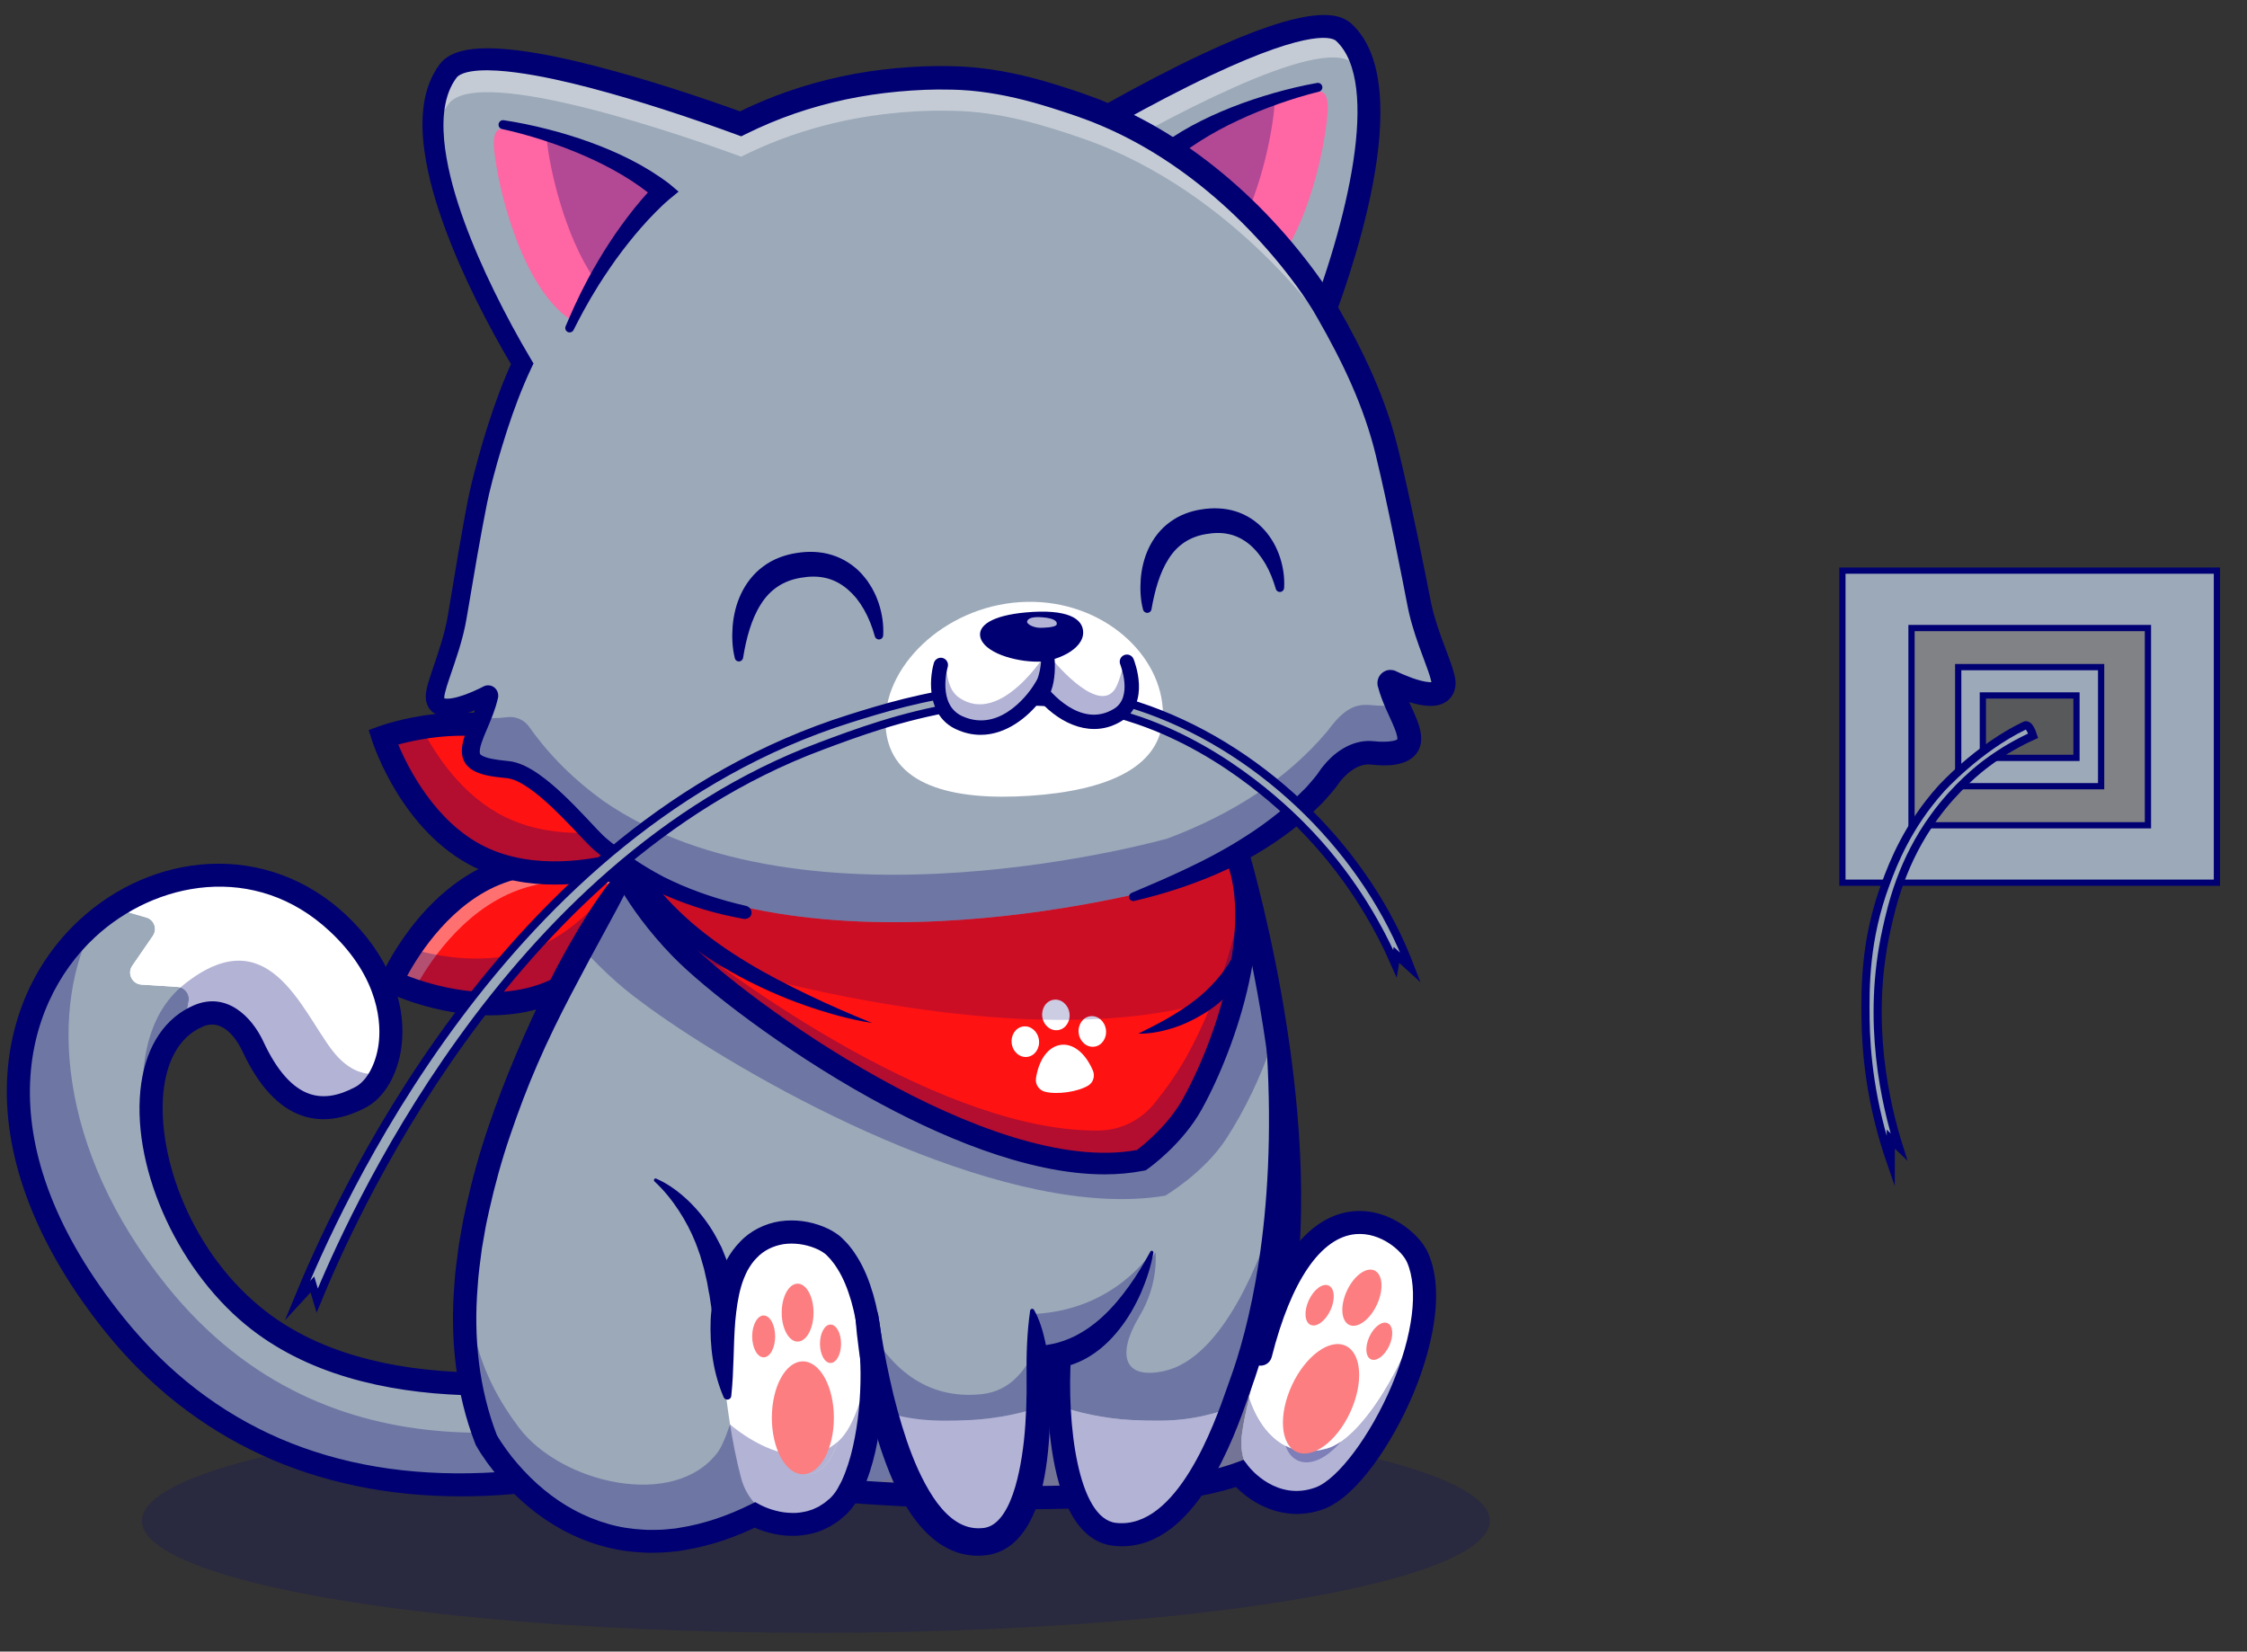 <?xml version="1.0" encoding="utf-8"?>
<!-- Generator: Adobe Illustrator 22.0.1, SVG Export Plug-In . SVG Version: 6.00 Build 0)  -->
<svg version="1.1" id="Layer_1" xmlns="http://www.w3.org/2000/svg" xmlns:xlink="http://www.w3.org/1999/xlink" x="0px" y="0px"
	 viewBox="0 0 3600 2646" style="enable-background:new 0 0 3600 2646;" xml:space="preserve">
<rect x="0" y="0" width="3600" height="2646" fill="#333333" stroke="none"/>
<style type="text/css">
	.st0{display:none;}
	.st1{display:inline;}
	.st2{fill:#FEEBCD;}
	.st3{opacity:0.2;}
	.st4{fill:#000072;}
	.st5{fill:#9CA9B9;}
	.st6{opacity:0.3;}
	.st7{fill:#FFFFFF;}
	.st8{fill:#FF1212;}
	.st9{opacity:0.4;}
	.st10{fill:#A5A5A5;}
	.st11{fill:#FF7673;}
	.st12{fill:#FF66A4;}
	.st13{fill:#9CA9B9;stroke:#000072;stroke-width:13;stroke-miterlimit:10;}
	.st14{fill:#FF9A3E;}
	.st15{display:none;opacity:0.35;}
	.st16{display:none;opacity:0.3;}
	.st17{display:none;opacity:0.5;}
	.st18{opacity:0.7;}
	.st19{fill:#FC7E81;}
	.st20{fill:#9CA9B9;stroke:#000072;stroke-width:10;stroke-miterlimit:10;}
	.st21{fill:#808285;stroke:#000072;stroke-width:10;stroke-miterlimit:10;}
	.st22{fill:#58595B;stroke:#000072;stroke-width:10;stroke-miterlimit:10;}
</style>
<g class="st0">
	<g class="st1">
		<g>
			<g>
				<rect x="-671.2" y="-731.1" class="st2" width="5000" height="3994.1"/>
			</g>
		</g>
	</g>
</g>
<g>
	<g class="st3">
		<g>
			<g>
				<ellipse class="st4" cx="1307.1" cy="2436.6" rx="1079.7" ry="179.4"/>
			</g>
		</g>
	</g>
	<g>
		<g>
			<g>
				<path class="st5" d="M1104.9,2308.5c0,0-572.1,247.3-921.1-185.5c-244.2-302.8-163.2-561.3-2.4-668.2
					c108.6-72.1,253.5-75.2,359.4,23.8c93.2,87.2,97.7,185.1,71.1,240.4c-8.7,18-20.7,31.5-33.9,38.6
					c-76.5,41.1-132.7,5.6-172.8-80.9c-6.9-14.8-37.3-70.6-87.4-49.2c-8,3.4-15.2,7.6-21.8,12.4c-69.3,50.9-63.6,177.3-9.4,301.8
					c26.1,60.2,63.6,120,109.4,170.5c125,138,446.7,121.3,675.7,69.7L1104.9,2308.5z"/>
			</g>
		</g>
	</g>
	<g class="st6">
		<g>
			<g>
				<path class="st4" d="M1104.9,2308.5c0,0-572.1,247.3-921.1-185.5c-229.2-284.1-172-529.3-31.2-646.7
					c-73.3,132.1-63.2,363.4,115.4,584.8c261.4,324.1,642.5,233.3,820.1,184L1104.9,2308.5z"/>
			</g>
		</g>
	</g>
	<g>
		<g>
			<g>
				<path class="st7" d="M578,1757.6c-76.5,41-132.7,5.6-172.9-80.8c-6.9-14.8-37.3-70.6-87.4-49.2c-8,3.4-15.2,7.6-21.8,12.4
					l6.4-36.2c2-11.3-6.3-21.9-17.8-22.6l-57.9-3.7c-15-1-23.2-17.9-14.7-30.2l33-47.9c7.5-10.9,2.1-25.9-10.6-29.5l-52.9-15.2
					c108.5-72.1,253.5-75.2,359.4,23.9C664.6,1594.3,632,1728.7,578,1757.6z"/>
			</g>
		</g>
	</g>
	<g>
		<g>
			<g>
				<path class="st7" d="M578,1757.6c-76.5,41-132.7,5.6-172.9-80.8c-6.9-14.8-37.3-70.6-87.4-49.2c-8,3.4-15.2,7.6-21.8,12.4
					l6.4-36.2c2-11.3-6.3-21.9-17.8-22.6l-57.9-3.7c-15-1-23.2-17.9-14.7-30.2l33-47.9c7.5-10.9,2.1-25.9-10.6-29.5l-52.9-15.2
					c108.5-72.1,253.5-75.2,359.4,23.9C664.6,1594.3,632,1728.7,578,1757.6z"/>
			</g>
		</g>
	</g>
	<g>
		<g>
			<g>
				<path class="st4" d="M737.7,2397.3c-233.4,0-429.3-90.3-568.2-262.7c-104-129-158.8-262.7-158.6-386.7
					c0.2-107.1,41.3-204.3,115.8-273.5c58.6-54.4,132.7-86.5,208.8-90.3c80.5-4,157.9,24.7,218.1,81c66.4,62.1,99,139.4,89.5,212.3
					c-5.7,44-27.3,81-56.2,96.5c-36.6,19.6-71,24.2-102.2,13.8c-37.8-12.6-70.1-47.3-96.1-103.1c-6.1-13.1-28.7-54.8-63.4-40
					c-42.7,18.2-57.5,62.4-62.3,96.3c-14.1,98,35.2,255.1,154.3,353.1c179.7,148,484.8,107.5,650.6,70.1c10-2.2,19.8,4,22.1,14
					c2.2,10-4,19.8-14,22.1c-172.4,38.8-490.4,80.3-682.2-77.7c-113.7-93.6-185.6-259.9-167.4-386.9c8.8-61.1,38.8-105.5,84.4-125
					c51.9-22.2,92.5,17.6,111.4,58.4c21.5,46.3,46.5,74.4,74.3,83.7c21.6,7.2,45.5,3.5,73.1-11.3c18.3-9.8,32.9-36.8,37.1-68.7
					c3.8-28.8,3.7-104.1-78.1-180.5c-119.9-112.1-280.1-80.1-376.4,9.4c-117.4,109.2-175.8,334.4,46.4,609.9
					c140.8,174.7,334.7,258.2,576.2,248.2c181.1-7.5,321.7-67.4,323.1-68c9.4-4.1,20.2,0.3,24.3,9.6c4.1,9.4-0.3,20.2-9.6,24.3
					c-6,2.6-148.3,63.3-336.2,71C763.1,2397.1,750.3,2397.3,737.7,2397.3z"/>
			</g>
		</g>
	</g>
	<g>
		<g>
			<g>
				<path class="st5" d="M2021.6,1810.9l-123.8,195.4l-337.5,397.2l-197.8-17.2l-73.6-6.4L1016,2103.2v-675.4l20-0.1l952.6-4.1
					c20.6,74.4,42.6,158.3,53,214.4c0.9,5,1.8,9.9,2.4,14.6C2060.8,1764.3,2021.6,1810.9,2021.6,1810.9z"/>
			</g>
		</g>
	</g>
	<g>
		<g>
			<g>
				<path class="st8" d="M1047.4,1418.1c0,0-58.1,132.7-174.1,175.3c-116.1,42.7-246.2-20.9-246.2-20.9s58.1-132.7,174.1-175.3
					C917.2,1354.6,1047.4,1418.1,1047.4,1418.1z"/>
			</g>
		</g>
	</g>
	<g class="st9">
		<g>
			<g>
				<path class="st7" d="M830,1426.1c78.5-28.8,163.4-9.2,210.1,6.6c4.8-9.1,7.2-14.6,7.2-14.6s-130.1-63.5-246.2-20.9
					C685.1,1439.9,627,1572.6,627,1572.6s13.7,6.7,36.1,14.2C681.9,1551.2,737.5,1460.1,830,1426.1z"/>
			</g>
		</g>
	</g>
	<g class="st6">
		<g>
			<g>
				<path class="st4" d="M1047.4,1418.1c0,0-58.1,132.7-174.2,175.3c-116.1,42.7-246.2-20.9-246.2-20.9s10-23,30.2-52.9
					c48.6,14.3,123.7,27.2,193.7,1.5c67.7-24.9,115.7-80.5,144-122.4C1026.9,1408.1,1047.4,1418.1,1047.4,1418.1z"/>
			</g>
		</g>
	</g>
	<g>
		<g>
			<g>
				<path class="st4" d="M785,1626.7c-87.8,0-161.9-35.5-166.1-37.5l-15.9-7.8l7.1-16.2c2.5-5.7,62.6-140.4,184.7-185.3
					c122.1-44.8,255.1,18.9,260.7,21.6l15.9,7.8l-7.1,16.2c-2.5,5.7-62.6,140.4-184.7,185.3C848,1622.4,815.7,1626.7,785,1626.7z
					 M652.4,1563.3c37.8,14.6,131.1,43.5,214.5,12.8c83.4-30.6,135.7-113,155.1-148.6c-37.8-14.6-131.1-43.5-214.5-12.8
					C724.2,1445.3,671.8,1527.7,652.4,1563.3z"/>
			</g>
		</g>
	</g>
	<g>
		<g>
			<g>
				<path class="st8" d="M1016,1377.8c0,0-136,49.8-247.1-4.6c-111.1-54.4-155.2-192.3-155.2-192.3s136-49.8,247.1,4.6
					C971.9,1239.8,1016,1377.8,1016,1377.8z"/>
			</g>
		</g>
	</g>
	<g class="st6">
		<g>
			<g>
				<path class="st4" d="M1016,1377.8c0,0-136,49.8-247.1-4.6c-111.1-54.3-155.2-192.3-155.2-192.3s24.7-9,61.6-15.2
					c23,45.1,66,110,134.2,143.4c63.7,31.2,135.7,28,185.5,19.7C1009.5,1357.2,1016,1377.8,1016,1377.8z"/>
			</g>
		</g>
	</g>
	<g>
		<g>
			<g>
				<path class="st4" d="M889.1,1417.2c-40.7,0-85.9-6.7-128.3-27.4C644,1332.7,598,1192.5,596.1,1186.6l-5.4-16.9l16.6-6.1
					c5.9-2.1,144.7-51.9,261.5,5.3c116.8,57.2,162.8,197.3,164.7,203.3l5.4,16.9l-16.6,6.1C1018.6,1396.5,960.8,1417.2,889.1,1417.2
					z M638.1,1192.8c15.6,37.4,59.3,124.8,139,163.8c79.8,39,175.5,19.9,214.6,9.3c-15.6-37.4-59.3-124.8-139-163.8
					C772.9,1163.1,677.2,1182.2,638.1,1192.8z"/>
			</g>
		</g>
	</g>
	<g>
		<g>
			<g>
				<path class="st5" d="M1362.5,2386.4c-5.9,11.3-12.3,20.5-19.3,27.1c-59.3,55.8-133.6,13.9-133.6,13.9c-0.6,0.3-1.2,0.6-1.8,0.9
					c-287.1,140.4-428.5-121.1-428.5-121.1c-103-257.5,45.7-596.1,153.2-788.8c19.8-35.6,38.2-66.1,53.4-90.3l30.2-0.1l20-0.1
					l33.2,207.2l89.2,556.5l7.5,46.6c-47.9-309.4,130.8-278.4,171-240.7C1416.2,2071.9,1409.5,2295.7,1362.5,2386.4z"/>
			</g>
		</g>
	</g>
	<g>
		<g>
			<g>
				<path class="st7" d="M1343.2,2413.5c-1.2,1.2-2.5,2.3-3.7,3.4c-52.1,45.1-134,18.5-151.9-48.1c-15.2-56.6-24-122.2-29.2-177.3
					l7.5,46.6c-47.9-309.4,130.8-278.4,171-240.7C1426.1,2081.1,1406.5,2353.8,1343.2,2413.5z"/>
			</g>
		</g>
	</g>
	<g class="st6">
		<g>
			<g>
				<path class="st4" d="M1397.2,2190.5c-0.1-3.5-0.2-6.9-0.3-10.3c0-1.3-0.1-2.5-0.1-3.8c-0.4-8.2-1-16.4-1.8-24.6
					c-6.4,70-24.6,132.9-51.7,157.2c-0.5,0.4-1,0.9-1.5,1.2c0,0,0,0,0,0c-9.2,30.8-27.2,51.7-47.8,51.7c-16.5,0-31.3-13.4-41.3-34.5
					c-45.4-11.9-83-45.2-83-45.2c-0.6,0.3-9.9,31.1-19.6,44.2c-69.4,93.3-251.5,50-318.7-39.2c-31.7-42-55.6-87.2-68.6-138.1
					c-7.9-31-13.9-63-16-89.6c-6.5,85.7,1.7,170.3,32.6,247.5c0,0,141.4,261.5,428.5,121.1c0.6-0.3,1.2-0.5,1.8-0.9
					c0,0,66.1,37.3,123.3-5.3c1.1-0.8,2.1-1.6,3.2-2.4c1.1-0.9,2.2-1.8,3.4-2.8c1.3-1.1,2.5-2.2,3.8-3.4c4.1-3.9,8-8.7,11.8-14.3
					c2.1-3.2,4.1-6.5,6.1-10.1c0.6-1.2,1.3-2.4,2-3.7c4.3-8.4,8.2-17.9,11.8-28.3c3.5-10,6.5-20.8,9.2-32.3
					c4.7-19.9,8.3-41.8,10.5-64.6c0.4-4.5,0.8-9,1.2-13.6c1.1-14.2,1.6-28.7,1.6-43.3C1397.3,2199.1,1397.3,2194.8,1397.2,2190.5z"
					/>
			</g>
		</g>
	</g>
	<g>
		<g>
			<g>
				<path class="st7" d="M1355,2399.2c2.8-4.2,5.5-8.8,8-13.9C1360.5,2390.4,1357.8,2395,1355,2399.2z"/>
			</g>
		</g>
	</g>
	<g>
		<g>
			<g>
				<path class="st7" d="M1394.9,2151.8c0.8,8.1,1.4,16.3,1.8,24.6C1396.3,2168.1,1395.7,2159.9,1394.9,2151.8z"/>
			</g>
		</g>
	</g>
	<g>
		<g>
			<g>
				<path class="st4" d="M1031.3,1370.1c-8.5,19.3-17.9,38.1-27.5,56.7c-9.5,18.6-19.3,37-29.3,55.2c-20,36.5-39.7,73.1-58.9,109.9
					c-19.3,36.8-37.6,74.1-54.1,112.1c-16.6,38-31.2,76.9-44.5,116.1c-13.4,39.2-24.3,79.1-33.3,119.3c-2.1,10.1-4.6,20.1-6.3,30.2
					l-5.3,30.4c-2.6,20.3-5.7,40.7-6.8,61.1c-6.8,81.5,2,164.1,31.1,239.1l-0.9-1.9c1.9,3.5,4.7,7.9,7.3,11.9
					c2.7,4.1,5.5,8.1,8.4,12.1c5.7,8,11.9,15.7,18.3,23.1c12.9,14.9,26.9,28.8,42.1,41.3c30.2,25,65,44,102.2,54.6
					c18.5,5.5,37.8,8.4,57.1,9.4c9.7,0.8,19.4,0.3,29.1,0.1c4.9-0.2,9.7-0.9,14.6-1.3l7.3-0.7c2.4-0.3,4.8-0.8,7.2-1.2
					c38.7-6.1,76.5-19.1,112.3-36.8l8.6-4.2l8.7,4.7c1.1,0.6,3.4,1.7,5.3,2.5c2,0.8,4,1.7,6.1,2.5c4.2,1.6,8.4,2.9,12.7,4
					c8.6,2.3,17.4,3.5,26,3.6c8.7,0.4,17-1,25.1-3c3.9-1.4,8-2.2,11.7-4.3l5.7-2.6c1.8-1.1,3.5-2.3,5.3-3.4c1.7-1.2,3.7-2.1,5.3-3.5
					l4.9-4.1c3.6-2.7,5.9-5.4,8.5-8.4c5.1-6.1,9.4-14.2,13.4-22.4c7.7-16.8,13.5-35.4,17.8-54.4c8.6-38.1,12.4-77.9,12.2-117.5
					c-0.3-39.5-4.4-79.1-15-116.1c-5.4-18.4-12.3-36.2-22-51.5c-2.5-3.8-4.8-7.6-7.7-10.9c-1.4-1.7-2.6-3.6-4.1-5.1l-4.4-4.6
					c-1.5-1.8-2.7-2.5-4-3.7c-1.6-1-3-2.2-4.7-3.2c-3.4-2-7.1-4-11.1-5.5c-15.8-6.4-33.8-8.8-50.4-6.4c-16.5,2.7-31.6,9.9-43,22.1
					c-6,5.8-10.7,13.1-15,20.7c-3.9,7.9-7.4,16.2-9.9,25.1c-5.1,17.7-7.6,36.5-9.4,55.7c-3.2,38.6-1.9,78.2-6.4,119.8l0,0
					c-0.4,3.5-3.5,6-7,5.6c-2.4-0.3-4.3-1.8-5.2-3.8c-16.8-39.1-22.4-81.4-20.8-124.4c1.2-21.5,5-43.3,12.2-64.7
					c7.2-21.2,17.8-42.5,34.9-59.9c16.5-17.8,40.2-29.3,64-32.9c24-3.4,47.8-0.1,69.8,8.8c5.5,2.2,11,4.9,16.3,8.2
					c2.7,1.6,5.3,3.5,8,5.4c2.6,2.2,5.5,4.5,7.3,6.6l6.2,6.4c2.1,2.1,3.7,4.5,5.6,6.8c3.8,4.5,6.8,9.3,9.9,14.1
					c12.2,19.3,20.1,40.1,26.2,60.8c11.9,41.7,16.1,84.1,16.5,126.2c0.2,42.2-3.8,84.3-13.1,125.9c-4.8,20.8-11,41.5-20.4,61.9
					c-5,10.1-10.3,20.3-18.2,29.9c-4,4.8-8.7,9.7-13.2,13.2l-6.9,5.7c-2.3,1.9-5,3.3-7.5,5c-2.5,1.6-5.1,3.2-7.7,4.7l-8.2,3.9
					c-5.4,2.8-11.3,4.3-17,6.2c-11.7,2.9-23.7,4.7-35.5,4.3c-11.8-0.2-23.4-1.8-34.6-4.8c-5.6-1.4-11.1-3.2-16.5-5.2
					c-2.7-1-5.4-2.1-8.1-3.3c-2.8-1.3-5.1-2.3-8.5-4.2l17.3,0.5c-38.5,19-79.8,33.4-123.1,40.2c-2.7,0.4-5.4,1-8.1,1.3l-8.2,0.8
					c-5.5,0.5-10.9,1.2-16.4,1.4c-11,0.3-22,0.8-33-0.1c-22-1.1-44-4.5-65.3-10.7c-42.6-12.1-82-33.8-115.6-61.6
					c-16.8-13.9-32.3-29.2-46.6-45.7c-7.1-8.2-13.9-16.7-20.3-25.5c-3.2-4.4-6.3-8.9-9.3-13.5c-3.1-4.7-5.8-9-8.9-14.6l-0.5-0.9
					l-0.4-1c-31.8-81.7-40.7-170.2-33.7-255.6c1.2-21.5,4.4-42.7,7.2-63.9l5.5-31.6c1.7-10.6,4.4-20.9,6.5-31.4
					c9.3-41.7,20.6-82.8,34.3-123c27.1-80.6,61-158.5,98.4-234.5c18.9-37.9,39.8-74.8,62.4-110.6c11.3-17.9,23.5-35.2,36.4-52.1
					c12.9-16.8,26.5-33.1,42.1-48.2c2.5-2.4,6.4-2.3,8.9,0.1c1.8,1.9,2.2,4.6,1.2,6.9L1031.3,1370.1z"/>
			</g>
		</g>
	</g>
	<g>
		<g>
			<g>
				<path class="st4" d="M1051.3,1888.3c19.9,8.6,37.1,21.7,52.8,36.7c15.5,15.2,29.1,32.5,40.2,51.5c2.8,4.7,5.2,9.7,7.8,14.5
					l3.8,7.3c1.1,2.5,2.1,5.1,3.1,7.6c2,5.1,4.2,10.2,6.1,15.4l4.7,15.8c0.7,2.6,1.6,5.3,2.3,8l1.5,8.1c1,5.4,1.9,10.8,2.8,16.2
					c1.4,10.9,1.7,21.8,1.8,32.7c0.1,10.2-8.1,18.5-18.2,18.6c-8.9,0.1-16.4-6.1-18.2-14.5l-0.4-2c-2.1-9.7-3.1-19.4-4.7-28.9
					c-2.2-9.4-3-19.2-5.6-28.5l-3.2-14.1l-4-13.9c-0.7-2.3-1.4-4.6-2-7l-2.4-6.8c-1.7-4.5-3.1-9.2-5-13.7
					c-7.2-18.1-16.3-35.5-27.2-52.1c-10.9-16.6-23.7-32.5-38.6-46.3l-0.2-0.2c-1.1-1-1.1-2.7-0.1-3.7
					C1049.1,1888.1,1050.3,1887.8,1051.3,1888.3z"/>
			</g>
		</g>
	</g>
	<g>
		<g>
			<g>
				<path class="st4" d="M2058.2,2076.1c-0.8,0-1.5,0-2.3-0.1c-10.1-1.3-17.3-10.5-16.1-20.6c38.3-309-79.1-697.4-80.3-701.3
					c-3-9.8,2.5-20.1,12.3-23.1s20.1,2.5,23.1,12.3c5,16.2,121,399.8,81.6,716.7C2075.3,2069.2,2067.3,2076.1,2058.2,2076.1z"/>
			</g>
		</g>
	</g>
	<g>
		<g>
			<g>
				<path class="st10" d="M2114.3,2400.3c-76.4,28.3-128.4-39.5-128.4-39.5c-0.6,0.2-1.1,0.4-1.7,0.6
					c-179,64.1-623.2,27.9-623.2,27.9l651.3-217.4l7.4-2.5c76.8-303.5,229.2-205.1,251.5-154.7
					C2320.5,2126.8,2195.9,2370.1,2114.3,2400.3z"/>
			</g>
		</g>
	</g>
	<g class="st6">
		<g>
			<g>
				<path class="st4" d="M2105.9,2403c-71.8,20.7-120.1-42.2-120.1-42.2c-0.6,0.2-1.2,0.4-1.8,0.6c-179,64.1-623.2,27.9-623.2,27.9
					l21.7-106.9c141.9,3,618.9-43.7,618.9-43.7v0c-4.9,20-9.3,40.2-12,60.6C1980.9,2365.9,2042.3,2420.9,2105.9,2403z"/>
			</g>
		</g>
	</g>
	<g class="st6">
		<g>
			<g>
				<path class="st4" d="M2114.3,2400.3c-2.8,1-5.6,2-8.3,2.7c1.2-0.3,2.4-0.7,3.6-1.1C2111.1,2401.4,2112.7,2400.9,2114.3,2400.3z"
					/>
			</g>
		</g>
	</g>
	<g>
		<g>
			<g>
				<path class="st7" d="M2114.3,2400.3c-1.6,0.6-3.2,1.1-4.7,1.6c-64.9,21-128.8-34.8-120-102.5c5.1-39.5,17-78,25.6-116
					c1.1-4.8,2.6-9.5,4.5-14.1l0,0c76.8-303.5,229.2-205.1,251.5-154.7C2320.5,2126.8,2195.9,2370.1,2114.3,2400.3z"/>
			</g>
		</g>
	</g>
	<g class="st6">
		<g>
			<g>
				<path class="st4" d="M2282.3,2075.9c0,9.9-0.6,20-1.9,30.4c-0.4,3.5-0.9,7-1.4,10.6c-2,13.2-4.8,26.7-8.4,40.3
					c-0.8,3.1-1.7,6.2-2.5,9.3c-5.8,20.4-13.2,41-21.7,61c-1.2,2.9-2.5,5.8-3.8,8.7c-7.9,18-16.8,35.5-26.1,51.9
					c-1.4,2.4-2.7,4.8-4.1,7.1c-1.5,2.6-3,5.1-4.6,7.6c-2.2,3.6-4.5,7.2-6.7,10.7c-2.7,4.2-5.5,8.4-8.3,12.4c-1.4,2-2.7,3.9-4.1,5.8
					c-9.8,13.7-19.8,25.8-29.8,36.1c-1.2,1.3-2.4,2.4-3.6,3.6c-14.2,14.1-28.1,24.1-41,28.9c-1.6,0.6-3.2,1.1-4.8,1.6
					c-1.2,0.4-2.3,0.7-3.6,1.1c-63.6,17.9-125.1-37.1-116.4-103.5c2.7-20.4,7.1-40.6,12-60.6c0.5,1.9,15.6,56,58.1,77.5
					c17.2,8.7,38.8,12,65.7,4.5c7.5-2.1,15.3-6,23.2-11.6C2200.3,2273.2,2258.2,2169.7,2282.3,2075.9z"/>
			</g>
		</g>
	</g>
	<g>
		<g>
			<g>
				<path class="st7" d="M2282.3,2075.9c-27.8,108.2-100.6,229.3-156.9,245c-93.7,26.1-123.1-79.4-123.9-82.1v0
					c4.6-18.6,9.5-37,13.6-55.3c1.1-4.8,2.6-9.5,4.5-14c41.6-164.5,105.5-211,158.7-211c45,0,82.5,33.2,92.7,56.3
					C2278.9,2032.3,2282.3,2053.2,2282.3,2075.9z"/>
			</g>
		</g>
	</g>
	<g>
		<g>
			<g>
				<path class="st4" d="M2077.5,2425.5c-42.8,0-77.7-23.1-97.3-43.2c-186.3,60-602.7,26.9-620.7,25.4c-10.2-0.8-17.7-9.7-16.9-19.9
					c0.8-10.2,9.7-17.8,19.9-16.9c4.4,0.4,445.1,35.4,617.1-27.4l12.7-4.7l8.3,10.8c1.8,2.3,45,56.4,107.3,33.4
					c35.6-13.2,87.9-83.1,121.6-162.7c34.4-81.2,43.6-155.2,24.7-198.1c-7.9-18-42-48.3-81.9-45c-56,4.7-103.9,74.6-134.8,196.8
					c-2.5,9.9-12.5,15.9-22.4,13.4c-9.9-2.5-15.9-12.5-13.4-22.4c45-177.7,115.9-220.2,167.5-224.5c56.2-4.7,105.1,35.8,118.8,66.9
					c33,75-6.1,184-24.5,227.4c-32.5,76.8-89.3,163.1-142.8,182.9C2105.7,2423.2,2091.2,2425.5,2077.5,2425.5z"/>
			</g>
		</g>
	</g>
	<g>
		<g>
			<g>
				<path class="st5" d="M1397.3,2221.9c0,0,28.3,268.3,181.4,247.8c108.6-14.5,92.6-292.6,80.8-349.3"/>
			</g>
		</g>
	</g>
	<g>
		<g>
			<g>
				<path class="st5" d="M2045.9,1934.1c-12.7,147-42.8,241.2-58.3,283.4c-17.6,48.1-80,253.9-201.3,240.7
					c-85-9.2-93.8-202.3-87.9-291.1l97.5-135.1l252.3-349.3C2054,1779,2052,1862.7,2045.9,1934.1z"/>
			</g>
		</g>
	</g>
	<g class="st6">
		<g>
			<g>
				<path class="st4" d="M2045.9,1934.1c-12.7,147-42.8,241.2-58.3,283.4c-17.6,48.1-80,253.9-201.3,240.7
					c-85-9.2-93.8-202.3-87.9-291.1l31-18.2c51.6-30.2,82.7-73.5,112.1-125.5l9.7-17.1c0,0,6.2,49.5-25.7,102.6
					c-36.3,60.4-26.3,101.9,39.1,87.8C1960.4,2176,2021.4,2013.6,2045.9,1934.1z"/>
			</g>
		</g>
	</g>
	<g class="st6">
		<g>
			<g>
				<path class="st4" d="M1578.7,2469.6c-134.5,18-179.3-274-188.1-345.2c33.4,61.9,89.7,119.1,182.4,109.2
					c45.8-4.9,74-39.5,90.6-85.4C1673.4,2238,1674.7,2456.8,1578.7,2469.6z"/>
			</g>
		</g>
	</g>
	<g class="st6">
		<g>
			<g>
				<path class="st4" d="M1659.3,2105l13.5,59.1c125.9,0,171.2-157.2,171.2-157.2S1787,2097.5,1659.3,2105z"/>
			</g>
		</g>
	</g>
	<g>
		<g>
			<g>
				<path class="st4" d="M1847.8,2007.1c-3.8,22.2-10.9,43.4-19.8,64.2c-9.2,20.6-20.5,40.7-35.2,59c-14.5,18.3-32.4,35.1-54.3,46.9
					c-10.9,5.8-22.7,10.3-34.9,13.2c-12.2,2.8-24.9,3.7-37.2,2.9c-10.2-0.6-17.9-9.4-17.3-19.6c0.6-9,7.4-16,16-17.2l1.3-0.2
					c9.5-1.3,18.6-2.6,27.6-5c8.9-2.6,17.7-5.7,26.2-9.8c8.5-4.2,16.8-9.1,24.8-14.7c8-5.7,15.8-12,23.2-19
					c14.9-13.9,28.3-30.1,40.7-47.4c12.4-17.3,23.7-35.8,34-55l0.1-0.1c0.7-1.3,2.3-1.8,3.6-1.1
					C1847.5,2004.9,1848,2006,1847.8,2007.1z"/>
			</g>
		</g>
	</g>
	<g>
		<g>
			<g>
				<path class="st11" d="M986.8,1371.6c0,0,26.8,68.9,101.9,146.9c93.3,96.7,493.3,389.2,739.9,340.1c0,0,52.4-36.9,81.9-90.3
					c62.4-113.1,114.5-297.8,67.8-401.8"/>
			</g>
		</g>
	</g>
	<g class="st6">
		<g>
			<g>
				<path class="st4" d="M2044,1652.7c-1.2,4-2.5,8.1-3.8,12.2c-18.9,58.4-46.6,115.1-76.2,160.4c-34.9,53.4-97,90.3-97,90.3
					c-245.3,41.2-618.7-158.2-797.8-280.6c-10.5-7.2-20.4-14.1-29.5-20.7c-8.5-6.2-16.4-12.1-23.7-17.7c-10.1-7.8-18.9-15-26.1-21.3
					c-22.8-19.9-41.8-39.3-57.5-57c19.8-35.6,38.2-66.1,53.4-90.3l30.2-0.1l20-0.1l952.6-4.1c20.6,74.4,42.6,158.3,53,214.4
					C2042.5,1643.1,2043.3,1647.9,2044,1652.7z"/>
			</g>
		</g>
	</g>
	<g>
		<g>
			<g>
				<path class="st8" d="M1974.7,1608c-16,58.4-39.3,115.1-64.3,160.4c-29.5,53.4-81.8,90.3-81.8,90.3
					c-219.1,43.6-559.4-182.4-697.9-301.2c-17.4-14.9-31.6-28.1-42-38.9c-75.2-77.9-101.9-146.8-101.9-146.8l991.5-5.1
					C2006.3,1429,1998.7,1520.4,1974.7,1608z"/>
			</g>
		</g>
	</g>
	<g>
		<g>
			<g>
				<g>
					<path class="st7" d="M1659.8,1727.3c10-64.4,64.6-73.5,91.1-12.3c3.7,8.6,0.9,19-7.1,24c-16.8,10.3-49.9,15.1-69.6,10.1
						C1664.5,1746.6,1658.2,1737.2,1659.8,1727.3z"/>
				</g>
			</g>
		</g>
		<g>
			<g>
				<g>
					
						<ellipse transform="matrix(0.991 -0.136 0.136 0.991 -212.023 239.512)" class="st7" cx="1642.7" cy="1667.8" rx="22" ry="24.6"/>
				</g>
			</g>
		</g>
		<g>
			<g>
				<g>
					<path class="st7" d="M1713.4,1623.1c1.9,13.5-6.4,25.7-18.4,27.3c-12,1.7-23.3-7.9-25.1-21.4s6.4-25.7,18.4-27.3
						C1700.3,1600.1,1711.5,1609.6,1713.4,1623.1z"/>
				</g>
			</g>
		</g>
		<g>
			<g>
				<g>
					
						<ellipse transform="matrix(0.991 -0.136 0.136 0.991 -208.797 254)" class="st7" cx="1750" cy="1651.4" rx="22" ry="24.6"/>
				</g>
			</g>
		</g>
	</g>
	<g class="st6">
		<g>
			<g>
				<path class="st4" d="M1974.7,1608c-16,58.4-39.3,115.1-64.3,160.4c-29.5,53.4-81.8,90.3-81.8,90.3
					c-219.1,43.6-559.4-182.4-697.9-301.2c-17.4-14.9-31.6-28.1-42-38.9c-22.3-23.1-40.3-45.4-54.6-65.4c2.2,1.9,4.4,3.8,6.7,5.8
					c141.7,121.6,479.7,356.6,720.9,352.2c34.4-0.6,66.7-17,88.2-43.8c16.5-20.6,36.2-47.5,51.6-75.4c27.6-49.9,53.3-112.5,71-177
					c9.1-33.1,16-66.6,19.9-99.2C2001.7,1472.3,1993,1541.3,1974.7,1608z"/>
			</g>
		</g>
	</g>
	<g class="st3">
		<g>
			<g>
				<path class="st4" d="M1974.7,1592.4c-233.5,87.9-606.8,19.8-844.1-50.6c-17.4-14.9-31.6-28.1-42-38.9
					c-75.2-77.9-101.9-146.8-101.9-146.8l991.5-5.1C2006.3,1413.4,1998.7,1504.8,1974.7,1592.4z"/>
			</g>
		</g>
	</g>
	<g>
		<g>
			<g>
				<path class="st4" d="M1769.8,1881.5c-126.5,0-271.2-64.2-377.1-123c-135.2-75-264-173.4-316.5-227.9
					c-76.7-79.5-104.5-149.7-105.6-152.6c-3.5-8.9,1-19,9.9-22.4c8.9-3.5,18.9,0.9,22.4,9.9c0.5,1.2,27,67.3,98.3,141.1
					c93,96.4,484.8,379,720.3,335.9c10.9-8.3,50.5-40.1,73.8-82.3c64.3-116.6,109.7-291.6,67.1-386.4c-3.9-8.7,0-19,8.7-22.9
					c8.7-3.9,19,0,22.9,8.7c53.3,118.7-11.7,314.6-68.4,417.3c-31,56.3-84.8,94.5-87.1,96l-3,2.1l-3.6,0.7
					C1812,1879.6,1791.2,1881.5,1769.8,1881.5z"/>
			</g>
		</g>
	</g>
	<g>
		<g>
			<g>
				<path class="st10" d="M2227.1,930.7c0,0-1.5,11.2,21.6,33.5c11.2-5.8,18.4-12.7,19.2-20.6c0.4-3.8-0.5-7.4-2.4-11.1
					C2244.9,932.7,2227.1,930.7,2227.1,930.7z"/>
			</g>
		</g>
	</g>
	<g>
		<g>
			<g>
				<path class="st7" d="M1150.3,836.4c5.8-4.4,11.5-9,17-13.7C1162,826.5,1156.3,831,1150.3,836.4z"/>
			</g>
		</g>
	</g>
	<g>
		<g>
			<g>
				<path class="st5" d="M1704.3,227c70.1-42,390.8-228.9,448.8-175c101.6,94.4-17.4,413.4-46,485.5"/>
			</g>
		</g>
	</g>
	<g class="st9">
		<g>
			<g>
				<path class="st7" d="M1704.3,227l42.9,33.1c103.6-60.4,368.6-206.9,420.8-158.4c9.1,8.4,16.4,18.7,22.2,30.4
					c-5.2-33.2-16.7-61.1-37-80.1C2095.1-1.9,1774.4,184.9,1704.3,227z"/>
			</g>
		</g>
	</g>
	<g>
		<g>
			<g>
				<path class="st4" d="M2107.1,555.9c-2.3,0-4.6-0.4-6.8-1.3c-9.5-3.8-14.1-14.5-10.3-24c68.6-172.5,123-397.8,50.6-465.1
					c-4.7-4.3-36.2-22.1-199.4,54.7c-98.1,46.2-198.8,105.5-227.3,122.6c-8.8,5.3-20.1,2.4-25.3-6.3c-5.2-8.8-2.4-20.1,6.3-25.3
					c28.9-17.3,130.9-77.4,230.6-124.3c174-81.8,220.5-66.8,240.3-48.3c108.2,100.6-4.4,412.6-41.4,505.8
					C2121.3,551.5,2114.4,555.9,2107.1,555.9z"/>
			</g>
		</g>
	</g>
	<g>
		<g>
			<g>
				<path class="st12" d="M2113.7,147.3c0,0,15.7-4.9,13.3,32c-4.2,63.3-38.2,221-113.8,275.3c0,0-101.4-166.3-129.8-186.3
					c-28.4-20,35.4-37.5,54.4-59.8C1956.8,186.1,2102.2,141.1,2113.7,147.3z"/>
			</g>
		</g>
	</g>
	<g class="st6">
		<g>
			<g>
				<path class="st4" d="M1883.4,268.3c16.6,11.7,57.9,72.9,89.4,122c45-70.3,66.3-176.8,69.5-226c0-0.6,0.1-1.1,0.1-1.6
					c-44.1,13.7-94.1,33.2-104.7,45.7C1918.8,230.8,1854.9,248.3,1883.4,268.3z"/>
			</g>
		</g>
	</g>
	<g>
		<g>
			<g>
				<path class="st4" d="M2113.1,146.9c-22.2,5.4-44.4,12.3-66.1,20c-21.7,7.7-43.1,16.4-63.9,26.2c-20.8,9.7-40.9,20.6-60.1,32.7
					c-19.2,12.1-37.3,25.6-53.7,40.6h0l-0.3-24.8c4.9,4.4,8.7,8.2,12.8,12.4c4,4.1,8,8.3,11.8,12.5c7.7,8.5,15.1,17.1,22.2,26
					c14.2,17.7,27.5,36,40,54.7c12.2,18.9,24.1,38.1,34.7,57.9c5.6,9.7,10.4,19.9,15.5,29.9c5,10,9.5,20.3,14.3,30.4
					c1.7,3.5,0.2,7.7-3.4,9.4c-3.4,1.6-7.3,0.3-9.1-2.9l-0.2-0.3c-5.4-9.6-10.5-19.3-16.1-28.8c-5.7-9.4-11.1-19-17.2-28.1
					c-11.6-18.6-24.5-36.4-37.5-53.9c-13.3-17.3-27.3-34.1-42.1-50c-7.4-8-14.9-15.7-22.7-23.2c-3.9-3.7-7.8-7.4-11.8-10.9
					c-3.9-3.5-8.2-7.1-11.8-10l-15-11.7l14.7-13.1l0,0c19.1-15.3,39.5-28.6,60.6-40.1c21.1-11.5,42.9-21.4,65-30.1
					c22.1-8.7,44.6-16.2,67.4-22.7c22.8-6.4,45.6-12,69.1-16.1c3.9-0.7,7.6,1.9,8.3,5.8c0.7,3.7-1.7,7.3-5.3,8.2L2113.1,146.9z"/>
			</g>
		</g>
	</g>
	<g>
		<g>
			<g>
				<path class="st5" d="M697.2,1118.6c4.2,33.1,70.2,0.7,84.6-6.7c1.2-0.6,2.4,0.6,2.1,2.1c-1.2,5.7-4.6,18.7-13.4,39.3
					c-10.8,25.5-19.7,45.4-14.5,58.6c5.6,14.1,29.9,16.6,58,13c8.7-1.1,16.9-1.3,25.2,1c34.4,53,78.2,96.9,128.3,133
					c324.2,225.1,904.2,60.5,904.2,60.5c104.2-39.2,192.3-95.8,256.5-172.4l0,0c0,0,0.1,0,0.1-0.1c4.6-6.4,9-11.8,13.2-16.4
					c21.5-23.9,38.2-26.7,57.9-24.7c28.2,2.8,52.3-0.4,57.5-14.6c4.9-13.4-6.2-31.3-18.9-55.8c-17.1-33-12.4-44.8-12.4-44.8
					s83.8,43,87.5,5.7c1.8-18.4-28.2-73.6-39.2-130.3c-29.3-151.6-48.3-229.6-51.1-240.9c-0.2-1-0.3-1.4-0.3-1.4
					c-6.6-26.8-14.7-52.6-24.4-78.2c-19.6-52.1-45.7-103-78.5-159.1c0,0-136.1-231.3-386.6-318c-64.4-22.2-131.2-42.4-206.3-44
					c-0.5,0-1-0.1-1.5,0c-20-0.5-40.4-0.1-61.3,1.1c-103.2,6-195.7,31.7-277,72.4c-75.4-27.7-419.5-149.3-468.5-84.8
					c-85.8,112.9,79.5,403.9,118.6,469.3c-25.5,59.1-45.3,111.2-58.9,163.7c-3,11.4-5.6,22.8-8,34.3c-0.2,1-0.4,2-0.6,3
					c-0.2,1-0.4,2.1-0.6,3.1c-0.2,1.1-0.4,2.2-0.6,3.2c-7.8,39.5-20,105-35.3,197.9C723.3,1044.3,694.8,1100.2,697.2,1118.6z"/>
			</g>
		</g>
	</g>
	<g class="st6">
		<g>
			<g>
				<path class="st4" d="M770.4,1153.3c-10.8,25.5-19.7,45.4-14.5,58.6c5.6,14.1,29.9,16.6,58,13c8.7-1.1,16.9-1.3,25.2,1
					c34.4,53,78.2,96.9,128.3,133c324.2,225.1,904.2,60.5,904.2,60.5c104.2-39.2,192.3-95.8,256.5-172.4l0,0c0,0,0.1,0,0.1-0.1
					c4.6-6.4,9-11.8,13.2-16.4c21.5-23.9,38.2-26.7,57.9-24.7c28.2,2.8,52.3-0.4,57.5-14.6c4.9-13.4-6.2-31.3-18.9-55.8
					c-1.1-2.2-2.2-4.3-3.1-6.3c-10.1,2.1-22.8,2.1-36.6,0.7c-19.7-2-36.4,0.8-57.9,24.7c-4.2,4.6-8.6,10.1-13.2,16.4
					c0,0-0.1,0-0.1,0.1l0,0c-64.2,76.6-152.3,133.3-256.5,172.4c0,0-580,164.6-904.2-60.5c-45.4-32.7-85.5-71.8-118.3-118.2
					c-7.9-11.2-21.3-17.4-34.9-15.7c-0.1,0-0.2,0-0.3,0c-15.4,2-29.7,2.1-40.4-0.6C771.8,1149.9,771.1,1151.5,770.4,1153.3z"/>
			</g>
		</g>
	</g>
	<g class="st9">
		<g>
			<g>
				<path class="st7" d="M1187.5,251c81.3-40.7,173.8-66.4,277-72.4c20.9-1.3,41.3-1.6,61.3-1.1c0.5-0.1,1,0,1.5,0
					c75.2,1.6,141.9,21.8,206.3,44c250.5,86.7,398.6,311.1,398.6,311.1c32.8,56.1,46.8,114,66.4,166.1c9.7,25.5,17.8,51.3,24.4,78.2
					c0,0,0.1,0.5,0.3,1.4c2.8,11.2,21.8,89.3,51.1,240.9c6.4,33,19.2,65.4,28.4,90.4c5.5-2.1,9.3-6.3,10-13.5
					c1.8-18.4-28.2-73.6-39.2-130.3c-29.3-151.6-48.3-229.6-51.1-240.9c-0.2-1-0.3-1.4-0.3-1.4c-6.6-26.8-14.7-52.6-24.4-78.2
					c-19.6-52.1-45.7-103-78.5-159.1c0,0-136.1-231.3-386.6-318c-64.4-22.2-131.2-42.4-206.3-44c-0.5,0-1-0.1-1.5,0
					c-20-0.5-40.4-0.1-61.3,1.1c-103.2,6-195.7,31.7-277,72.4c-75.4-27.7-419.5-149.3-468.5-84.8c-22.5,29.5-27.7,71.3-22.6,117.9
					c2.6-24.8,9.9-46.9,23.3-64.5C768,101.8,1112.2,223.3,1187.5,251z"/>
			</g>
		</g>
	</g>
	<g>
		<g>
			<g>
				<path class="st7" d="M1418.9,1164.4c6.2,94.6,107.6,118.6,230.2,110.6s220-45.1,213.8-139.7c-6.2-94.6-106.2-178.6-228.8-170.6
					C1511.5,972.7,1412.7,1069.8,1418.9,1164.4z"/>
			</g>
		</g>
	</g>
	<g class="st6">
		<g>
			<g>
				<path class="st4" d="M2237.7,331.8"/>
			</g>
		</g>
	</g>
	<g>
		<g>
			<g>
				<path class="st12" d="M804.1,207.1c0,0-15.9-4.4-12.4,32.4c6,63.1,44.4,219.8,121.4,272c0,0,96.7-169.1,124.6-189.8
					c27.9-20.8-36.4-36.5-56.1-58.3C962,241.6,815.4,200.5,804.1,207.1z"/>
			</g>
		</g>
	</g>
	<g class="st6">
		<g>
			<g>
				<path class="st4" d="M1037.7,321.7c-16.2,12.1-55.8,74.5-86,124.5c-46.9-69.1-71.2-174.9-75.8-224c-0.1-0.6-0.1-1.1-0.2-1.6
					c44.5,12.5,95,30.6,105.9,42.8C1001.3,285.1,1065.6,300.9,1037.7,321.7z"/>
			</g>
		</g>
	</g>
	<g>
		<g>
			<g>
				<path class="st4" d="M807,192.6c23.7,3.5,46.6,8.4,69.6,14.2c22.9,5.8,45.6,12.7,68,20.8c22.4,8.1,44.4,17.4,65.8,28.3
					c21.4,10.9,42.2,23.6,61.7,38.4l0,0l15.1,12.7l-14.7,12.1c-3.5,2.9-7.7,6.7-11.5,10.3c-3.9,3.7-7.7,7.4-11.5,11.3
					c-7.6,7.7-14.9,15.6-22.1,23.8c-14.3,16.3-27.8,33.5-40.7,51.2c-12.6,17.9-24.9,36-36,54.9c-5.8,9.3-10.9,19-16.4,28.6
					c-5.3,9.6-10.2,19.5-15.3,29.3l-0.1,0.3c-1.8,3.4-6,4.8-9.5,3c-3.3-1.7-4.6-5.7-3.2-9.1c4.5-10.2,8.8-20.6,13.5-30.8
					c4.9-10.1,9.4-20.4,14.7-30.3c10-20.1,21.4-39.6,33.1-58.8c12-19.1,24.7-37.8,38.5-55.8c6.8-9,14-17.9,21.4-26.6
					c3.7-4.4,7.5-8.6,11.4-12.9c4-4.3,7.8-8.3,12.5-12.8l0.4,24.8l0,0c-16.8-14.5-35.3-27.5-54.8-39.1c-19.5-11.6-40-21.9-61-31
					c-21-9.2-42.6-17.3-64.6-24.4c-21.9-7.1-44.4-13.4-66.7-18.2l-0.2,0c-3.9-0.8-6.3-4.6-5.5-8.5C799.8,194.5,803.3,192,807,192.6z
					"/>
			</g>
		</g>
	</g>
	<g>
		<g>
			<g>
				<path class="st4" d="M1191.1,1472.1c-21.3-3.9-42.5-8.7-63.4-15c-20.9-6.3-41.4-13.7-61.5-22.6c-10-4.4-20.1-9.4-29.6-14.7
					c-9.6-5.2-19-10.8-28.3-16.6c-9.3-5.8-18.4-11.9-27.2-18.4c-4.4-3.2-8.8-6.5-13.1-9.9l-6.4-5.1l-3.2-2.6l-1.6-1.3l-0.8-0.7
					l-0.4-0.3l-0.2-0.2c-0.1-0.1-1.5-1.4-1.3-1.3c-0.1-0.1,0.1,0.1,0.4,0.4c0.6,0.6,2.1,2,4.7,3.1l-3.3-1.8
					c-4.7-3.6-7.6-6.6-10.8-9.7c-3.1-3.1-6.1-6.1-9-9.2l-17.3-18.2c-11.4-12-22.9-23.7-34.7-34.9c-11.8-11.1-24.1-21.7-36.8-30.5
					c-6.4-4.4-12.9-8.4-19.4-11.3c-3.2-1.4-6.4-2.7-9.5-3.4c-3.3-0.9-5.1-1.1-10-1.6c-8.5-0.9-17.1-1.8-26.2-3.6
					c-4.5-0.9-9.2-2.1-14-3.8c-4.8-1.8-10-4-15.2-8c-2.6-2-5.2-4.6-7.3-7.8c-1.1-1.6-2-3.3-2.8-5.1c-0.8-1.8-1.2-3.4-1.8-5.1
					c-1.7-6.8-1.3-12.9-0.5-18.2c1.7-10.6,5-18.9,8.1-27.1c3.2-8.1,6.6-15.9,9.7-23.3c3-7.4,5.8-14.9,8.1-22.3
					c1.2-3.7,2.2-7.4,2.9-10.8l0.1-0.3c0-0.2,0,0-0.1,0.5c-0.1,0.4-0.1,0.7-0.1,1.1c-0.1,1.6,0,3.3,0.6,5c1.1,3.3,3.6,6.8,8.7,8.5
					c2.5,0.8,5.6,0.7,8,0c3.3-1.3,1.5-0.7,1.6-0.6l-1.5,0.8l-5.9,2.9c-7.9,3.8-15.9,7.3-24.3,10.4c-8.4,3.1-17,5.9-26.7,7.6
					c-4.9,0.8-10,1.4-15.8,1.1c-5.7-0.4-12.8-1.5-19.9-6.6c-3.4-2.5-6.5-6.1-8.3-9.8c-1.9-3.7-2.9-7.5-3.4-10.8
					c-0.8-8,0.4-12.8,1.3-17.6c2.1-9.4,4.8-17.4,7.5-25.5c10.8-31.9,21.7-62.5,26.7-93.8l16.5-98.8l8.7-49.4l4.6-24.7
					c1.6-8.4,3.1-16.2,5.2-25.3l-0.2,1.1l0.9-4.2l0.8-3.4l1.6-6.8l3.4-13.4c2.3-8.9,4.7-17.8,7.1-26.7c4.9-17.8,10.2-35.4,15.8-53
					c11.3-35.1,24.1-70,40-104l0.7,15.2c-21.5-35.9-41.4-72.5-60-110c-18.5-37.5-35.5-75.8-50.1-115.3
					c-14.5-39.5-26.7-80.2-32.8-123c-3-21.4-4.3-43.4-2.1-65.8c2.1-22.3,8.2-45.5,21.2-66c1.6-2.6,3.4-5,5.1-7.5
					c2.3-3.1,5.3-6.2,8.2-8.5c6-4.9,12.4-7.9,18.5-10.2c12.3-4.4,23.9-5.8,35.2-6.6c22.5-1.3,44,0.5,65.1,3.1
					c42.2,5.5,83.1,14.8,123.5,25.1c80.8,21,159.8,46.7,238.1,75l-14.3,0.8c26.8-13.4,54.3-25.1,82.6-35
					c28.3-9.8,57.1-17.9,86.3-24.2c29.2-6.3,58.8-10.7,88.5-13.4c29.7-2.7,59.5-4,89.5-3.2l-2.4,0.1c3.2-0.3,5.5,0.1,4.8,0l1.9,0.1
					l3.8,0.1l7.7,0.3l15.9,1.1c10.6,1,21.2,2.1,31.7,3.7c21,3.1,41.7,7.5,62.1,12.6c20.4,5.2,40.4,11.3,60.1,17.7
					c9.9,3.2,19.6,6.5,29.5,10c9.9,3.8,19.9,7,29.6,11.3c78.4,31.7,149.4,79,211.9,134.7c31.3,27.9,60.4,58.1,87.4,90.1
					c13.5,16,26.4,32.5,38.8,49.4c6.2,8.5,12.2,17.1,18,26c3,4.5,5.7,8.8,8.7,13.7l7.8,13.5c41.3,71.8,77.9,147.8,97.7,230.9
					l-36,8.2l-0.3-1.4l35.9-8.8c11.1,45.5,20.8,90.5,30.4,135.9l13.9,68l6.7,34c1.1,5.9,2.1,10.8,3.4,16.2
					c1.2,5.3,2.7,10.5,4.2,15.8c6.1,21.2,14.3,42.1,22.5,64.1c2,5.5,4.1,11.2,6,17.2c1.8,6.2,3.9,12,4.7,21.4c0.1,1.3,0.2,2.4,0.1,4
					c0,1.5-0.2,3-0.4,4.3c-0.4,2.7-1,5.5-2.2,8.5c-2.2,5.9-7,12.1-12.6,15.6c-5.5,3.6-10.9,5.2-15.5,5.9c-4.7,0.8-8.8,0.8-12.7,0.7
					c-15.2-0.9-27.3-4.8-39.2-8.9c-5.9-2.1-11.6-4.4-17.3-6.8l-8.4-3.8l-3.6-1.7c3.8,1.8,9.8,2.1,14.1,0.2c4.4-1.8,7.2-4.9,8.8-7.9
					c1.7-3.1,2.2-6.3,2.1-9.3c-0.1-0.8-0.1-1.5-0.3-2.2c-0.2-1-0.2-0.8-0.2-0.7l0.1,0.4c2.4,9.2,6.4,19.6,10.7,29.5
					c4.4,10,9.6,20.6,14.3,32.3c2.3,5.9,4.6,12.2,6.1,19.9c0.8,3.8,1.3,8.1,1.1,12.9c-0.1,4.8-1,10.1-3.6,15.9
					c-2.7,5.8-7,10.6-11.2,13.8c-4.3,3.2-8.5,5.3-12.5,6.8c-8,2.9-15.2,4-22.1,4.6c-6.9,0.5-13.5,0.4-19.9,0
					c-3.2-0.2-6.4-0.5-9.6-0.8l-1.9-0.2l-1.4-0.1c-0.9-0.1-1.9,0-2.8-0.1c-7.5,0.1-15.4,2.6-23,7.4c-7.6,4.7-14.9,11.4-21.1,19
					c-1.5,1.9-3,3.9-4.2,5.6l-1.3,1.9c-0.7,1-1.2,1.6-1.7,2.4l-3.1,3.9c-4,4.9-7.9,9.3-11.9,13.8l-6,6.6c-0.8,0.9-1,1-1.2,1.3
					l-0.8,0.8l-1.6,1.6l-3.2,3.1c-4.3,4.1-8.5,8.4-13,12.3c-4.5,3.9-8.8,8.1-13.4,11.9l-13.8,11.4c-18.7,14.8-38.6,28-59,40.1
					c-20.5,11.9-41.6,22.7-63.2,32c-43.2,18.8-87.8,33-133.1,43.6c-3.7,0.9-7.4-1.4-8.2-5.1c-0.8-3.3,1-6.6,4-7.9l0.1,0
					c21.2-9.1,42.4-17.9,63.2-27.4c10.4-4.8,20.8-9.4,31-14.5c10.3-4.8,20.4-10,30.5-15.2c20.1-10.5,39.6-21.7,58.4-33.9
					c18.9-12,37-25.2,54.3-39.3l12.7-10.8c4.2-3.6,8.2-7.5,12.4-11.2c4.2-3.7,8-7.7,11.9-11.6l5.5-5.4l5.5-6.3
					c3.7-4.2,7.3-8.5,10.5-12.6l2.2-2.9c0.3-0.4,0.7-0.9,0.8-1.1l1.1-1.7c2-3,4-5.7,6.1-8.3c8.3-10.4,17.9-19.8,29.9-27.4
					c11.8-7.6,26.4-13.2,42-13.7c1.9,0,3.9-0.1,5.8,0.1l5.3,0.4c2.6,0.2,5.2,0.4,7.7,0.6c5.1,0.2,10.1,0.2,14.7-0.2
					c4.6-0.4,8.9-1.2,11.7-2.3c1.4-0.5,2.3-1.1,2.7-1.4c0.3-0.3,0,0-0.3,0.6c-0.3,0.8,0.4-1.5-0.4-5.2c-0.7-3.7-2.2-8.3-4.2-13.1
					c-3.9-9.8-8.8-19.9-13.7-31c-4.9-11.2-9.4-22.4-12.8-35.5l-0.2-0.6l-0.3-1.2c-0.2-0.9-0.3-1.8-0.3-2.7
					c-0.2-3.7,0.5-7.7,2.5-11.4c2-3.6,5.3-7.3,10.4-9.4c5-2.2,11.8-1.9,16.2,0.2l4.2,2l7.4,3.3c5,2.1,10,4.1,14.9,5.9
					c9.8,3.5,20.2,6.3,28,6.7c3.8,0.4,6.7-0.8,5.1-0.1c-0.7,0.4-1.8,1.8-1.9,2.4c-0.1,0.3-0.1,0.3-0.1,0.1c0-0.2,0-0.1,0,0
					c0,0.2,0-0.2,0-0.3c-0.1-2.2-1.4-7.5-2.9-12.3c-1.6-5-3.4-10.2-5.4-15.5c-7.8-21.3-16.4-43.5-23-66.7
					c-1.7-5.8-3.2-11.7-4.6-17.6c-1.4-5.9-2.6-12.2-3.7-17.7l-6.6-33.9l-13.6-67.7c-9.3-45-18.9-90.3-29.6-134.5l35.9-8.8l0.3,1.4
					l-36,8.2c-9.1-37.9-22.6-76.3-38.6-112.8c-16.1-36.7-34.9-72.5-55.1-107.7l-7.6-13.1c-2.3-3.8-5.1-8.2-7.8-12.2
					c-5.4-8.3-11.2-16.5-17-24.6c-11.8-16.2-24.2-32-37.1-47.3c-25.9-30.6-53.9-59.6-83.8-86.3c-59.8-53.3-127.4-98.1-201.2-128
					c-9.1-4-18.6-7-27.9-10.6c-9.5-3.4-19.2-6.6-28.8-9.7c-19.2-6.3-38.5-12.1-57.8-17.1c-19.4-4.9-38.8-9-58.4-11.9
					c-9.8-1.5-19.6-2.6-29.4-3.5l-14.7-1l-7.7-0.3l-3.8-0.1l-1.9-0.1c-1.9-0.1-1,0.1,0.9-0.1l-2.4,0.1c-28.3-0.8-56.8,0.5-85.1,3.1
					c-28.3,2.6-56.5,6.8-84.2,12.6c-27.8,5.9-55.2,13.5-82,22.7c-26.8,9.3-53,20.3-78.4,32.9l-7,3.5l-7.3-2.7
					c-77-28.2-155.3-54-234.4-74.9c-39.5-10.3-79.4-19.4-119.2-24.7c-19.8-2.6-39.8-4.2-58.5-3.2c-9.3,0.6-18.4,1.9-25.6,4.5
					c-3.6,1.3-6.6,2.9-8.6,4.5c-1.1,0.9-1.7,1.5-2.5,2.6c-1.2,1.8-2.6,3.4-3.7,5.3c-9.3,14.5-14.4,32.3-16.3,51
					c-1.9,18.7-0.9,38.3,1.7,57.8c5.4,39.1,16.8,78.1,30.6,116.2c13.9,38.1,30.3,75.5,48.3,112.2c18,36.7,37.4,72.8,58.3,107.9
					l4.4,7.4l-3.7,7.8c-15.1,32-27.7,65.7-38.8,99.9c-5.5,17.1-10.8,34.4-15.7,51.7c-2.4,8.7-4.8,17.4-7.1,26.1l-3.3,13.1l-3,12.2
					l-0.2,1.1c-1.7,7.2-3.4,15.7-4.9,23.7l-4.7,24.4l-8.9,49.1l-16.8,98.5c-5.7,34.7-17.6,67.2-28.2,98.4
					c-2.6,7.7-5.1,15.5-6.7,22.4c-0.8,3.3-1.1,6.8-1,7.2c0.1,0.8,0.3,1.1,0.2,1.1c0,0-0.2-0.3-0.3-0.4c-0.3-0.1,1.1,0.7,3.7,0.7
					c2.5,0.2,5.7-0.1,9.1-0.7c6.8-1.1,14.1-3.4,21.4-6c7.3-2.7,14.6-5.8,21.7-9.3l5.3-2.6l1.3-0.7c0.6-0.2-0.8,0.2,3-1.3
					c2.9-1,6.5-1,9.5-0.1c6.1,2,9.4,6.4,10.8,10.7c0.7,2.2,0.9,4.4,0.8,6.5c0,0.5-0.1,1-0.2,1.5l-0.2,0.9l-0.1,0.4
					c-1.1,4.7-2.3,9-3.6,13.3c-2.7,8.5-5.8,16.7-9.1,24.7c-3.3,8-6.6,15.4-9.6,22.9c-2.9,7.3-5.6,14.7-6.5,20.7
					c-0.5,2.9-0.4,5.3-0.1,6.7c0.1,0.2,0.2,0.6,0.3,0.8c0.1,0.1,0.1,0.2,0.2,0.4c0.2,0.3,0.5,0.7,1.2,1.3c2.8,2.3,9.8,4.8,17,6.2
					c7.3,1.5,15.2,2.5,23.3,3.3c3.4,0.3,9.9,1,14.6,2.4c5,1.3,9.6,3.2,14,5.1c8.7,4,16.5,8.8,23.8,13.9c14.6,10.3,27.6,21.6,40,33.4
					c12.4,11.8,24.2,23.9,35.7,36.1l17.1,18.2c2.8,3,5.7,5.9,8.5,8.7c2.7,2.7,5.7,5.6,7.7,7.1l-3.3-1.8c2.7,1.1,4.3,2.5,4.9,3.2
					c0.4,0.3,0.5,0.6,0.5,0.5c0.2,0.2-1.1-1.1-1.2-1.2l0.2,0.2l0.4,0.3l0.7,0.6l1.5,1.2l3,2.5l6.1,4.8c4.1,3.2,8.2,6.3,12.3,9.4
					c8.3,6.1,16.8,12.1,25.5,17.7c8.7,5.6,17.6,11,26.6,16.1c9.1,5.2,18,9.8,27.5,14.1c37.6,17.6,77.4,30.5,118.3,39.9l0.1,0
					c6.1,1.4,9.9,7.5,8.5,13.5C1202.8,1469.5,1197,1473.2,1191.1,1472.1z"/>
			</g>
		</g>
	</g>
	<g>
		<g>
			<g>
				<path class="st4" d="M1177.3,1054.6c-4.2-17.1-4.8-34-3.5-51.5c1.5-17.3,5.5-35,13.5-51.8c7.9-16.7,20-32.6,35.9-44.1
					c15.7-11.7,34.8-18.5,52.9-21.2c18.3-3,38-2.7,56.6,3.1c18.7,5.7,35.5,16.7,48.1,30.6c3,3.6,6.1,7.1,8.8,10.8
					c2.5,3.9,5.1,7.7,7.4,11.6c2.1,4,4.3,8,6.1,12.1c1.7,4.1,3.4,8.3,4.8,12.5c5.5,16.8,8,34.2,7.1,51.3c-0.2,3.8-3.4,6.7-7.2,6.5
					c-3-0.2-5.4-2.2-6.2-5l0-0.1c-4.2-15.2-9.8-29.5-17.2-42.5l-5.8-9.4c-2-3-4.3-5.8-6.4-8.8c-2.3-2.8-4.8-5.3-7.1-7.9
					c-2.4-2.5-5.1-4.7-7.6-7.1c-10.5-8.8-22.4-15-35-17.8c-12.6-2.9-26.1-2.6-39.7-0.2c-27.5,4.5-49.2,18.8-64,42.7
					c-15,23.6-23.2,54.3-28.2,85.1l-0.1,0.5c-0.6,3.7-4.1,6.2-7.8,5.6C1180.1,1059.3,1177.9,1057.2,1177.3,1054.6z"/>
			</g>
		</g>
	</g>
	<g>
		<g>
			<g>
				<path class="st4" d="M1831.3,976.7c-4.2-16.2-4.8-32.3-3.7-48.9c1.4-16.5,5.1-33.3,12.7-49.4c7.5-15.9,19-31.2,34.3-42.1
					c15-11.2,33.3-17.7,50.5-20.2c17.4-2.8,36.2-2.5,54.1,3c17.8,5.4,33.9,16,45.9,29.3c12.1,13.2,20.5,28.8,25.7,44.8
					c5.2,16,7.5,32.6,6.5,48.8c-0.2,3.8-3.5,6.6-7.2,6.4c-3-0.2-5.4-2.2-6.1-4.9l0-0.1c-4.2-14.3-9.5-27.8-16.6-40
					c-7.1-12.1-15.6-22.8-25.5-31.1c-9.9-8.2-21-13.9-32.8-16.5c-11.8-2.7-24.4-2.4-37.1-0.1c-25.8,4.3-45.9,17.5-59.9,39.9
					c-14.2,22.1-22.1,51-27.2,80.1l-0.1,0.5c-0.6,3.7-4.2,6.2-7.9,5.6C1834,981.2,1832,979.2,1831.3,976.7z"/>
			</g>
		</g>
	</g>
	<path class="st13" d="M508.2,2083.7c-2.6-8.6-5.1-17.2-7.7-25.8c-8,8.7-16.1,17.4-24.1,26.1c58.9-143.4,327.2-757.4,885.2-932.7
		c101.4-31.9,270.1-82.4,460.8-20.3c190.9,62.1,357.1,221.8,430.5,402c2.9,7.1,5.2,13.2,6.8,17.3c-7.5-6.8-14.9-13.7-22.4-20.5
		c-0.8,4.7-1.6,9.4-2.4,14.1c-23.2-52.9-64.2-130.1-135.7-206.3c-29.8-31.8-130.2-133.3-274.3-183.2c-207.9-72-400.6,0.1-510.3,41.2
		C807.7,1385.3,556.7,1966.1,508.2,2083.7z"/>
	<g class="st0">
		<g class="st1">
			<g>
				<path class="st14" d="M1658.2,1103.8c229.5,0,392.3,38.4,516.6,116c52.2,32.6,106.4,100.1,87.8,172.3
					c-29.7,115.6-270.6,143.8-604.4,143.8s-574.7-28.2-604.4-143.8c-18.6-72.3,35.6-139.7,87.8-172.3
					C1265.9,1142.2,1428.7,1103.8,1658.2,1103.8z"/>
			</g>
		</g>
	</g>
	<g class="st15">
		<g class="st1">
			<g>
				<path class="st7" d="M2264,1385.9c-9.8-51-50.1-95-89.2-119.4c-124.3-77.5-287.1-116-516.6-116c-229.5,0-392.3,38.4-516.6,116
					c-39.1,24.5-79.4,68.5-89.2,119.4c-14.1-69.9,38.4-134.5,89.2-166.2c124.3-77.5,287.1-116,516.6-116
					c229.5,0,392.3,38.4,516.6,116C2225.6,1251.4,2278.1,1316,2264,1385.9z"/>
			</g>
		</g>
	</g>
	<g class="st16">
		<g class="st1">
			<g>
				<path class="st4" d="M2262.6,1392c-29.7,115.6-270.6,143.8-604.4,143.8s-574.7-28.2-604.4-143.8c-7.7-30-2.9-59.1,9.2-85.3
					c54.3,96.6,284.5,121.1,595.3,121.1s541-24.5,595.3-121.1C2265.5,1332.9,2270.3,1362.1,2262.6,1392z"/>
			</g>
		</g>
	</g>
	<g class="st0">
		<g class="st1">
			<g>
				<path class="st4" d="M1658.2,1554.3c-189.5,0-322.9-9.2-419.9-28.9c-120.2-24.5-186.4-66.6-202.4-128.7
					c-20.3-79,33.6-153.7,95.9-192.6c52.8-33,110.7-58.2,176.9-77.2l12-3.4l7.7,9.8c21.2,27.1,41.5,55.5,61.2,83
					c6.1,8.5,12.2,17,18.3,25.4c1.6,2.2,3.5,5,5.6,8c15.7,22.8,27,36.1,33.7,39.8c3.4-8.9,3.3-34.6-2.6-63
					c-6.7-32.5-19.1-65.2-36.8-97.1l-12.8-23l26-4.2c43.8-7,91.4-11.9,141.5-14.5l9.1-0.5l5.9,6.9c3.9,4.6,7.8,9.2,11.7,13.8
					c29,34.9,55.9,72.5,81.9,108.8c6,8.3,12,16.7,18,25c1.6,2.2,3.5,5,5.6,8.1c15.7,22.7,27,36.1,33.6,39.7c3.4-8.9,3.3-34.6-2.6-63
					c-7.9-37.9-23.3-75.8-45.9-112.7l-17.6-28.8l33.7,0.6c56.3,1.1,109.5,4.7,158.2,10.7l7.1,0.9l4.7,5.5c1.5,1.7,2.9,3.4,4.3,5.1
					c29,34.9,55.9,72.5,81.9,108.8c6,8.4,12,16.7,18,25c1.6,2.2,3.5,5,5.6,8.1c15.7,22.7,27,36.1,33.7,39.7c3.4-8.9,3.3-34.6-2.6-63
					c-5.2-25.1-13.8-50.4-25.6-75.3l-17.4-36.6l39,10.9c68.1,19.1,127.5,44.8,181.6,78.5c62.4,38.9,116.2,113.6,95.9,192.6l0,0
					c-16,62.2-82.2,104.3-202.4,128.7C1981.2,1545.1,1847.7,1554.3,1658.2,1554.3z M1306.9,1165.9c-57.9,17.6-108.9,40.4-155.5,69.5
					c-49.3,30.8-95.3,91.5-79.7,152.1c29.6,115.1,329,129.9,586.5,129.9s556.9-14.8,586.5-129.9c15.6-60.6-30.4-121.3-79.7-152.1
					c-41.1-25.6-85.6-46.4-135-63c5.5,15.5,9.9,31,13.1,46.6c7.4,35.6,14.2,96.9-23,107.2c-30.6,8.4-57.1-30-74.7-55.4
					c-1.9-2.8-3.7-5.3-5.2-7.4c-6-8.4-12.1-16.8-18.1-25.2c-25.5-35.5-51.8-72.3-79.7-106c-35.9-4.2-74.4-7.1-114.7-8.7
					c16.1,31.4,27.6,63.4,34.2,95.5c7.4,35.6,14.2,96.9-23,107.2c-30.7,8.4-57.1-30-74.7-55.4c-1.9-2.8-3.7-5.3-5.2-7.4
					c-6-8.4-12-16.7-18-25.1c-25.6-35.8-52.2-72.8-80.3-106.8c-1.8-2.1-3.5-4.2-5.3-6.4c-36,2.1-70.6,5.4-103.2,9.8
					c13.2,27.7,22.8,55.9,28.6,84.1c7.4,35.6,14.2,96.9-23,107.2c-30.6,8.4-57.2-30-74.7-55.5c-1.9-2.8-3.6-5.3-5.1-7.3
					c-6.1-8.5-12.2-17-18.4-25.6C1342.5,1214,1325,1189.4,1306.9,1165.9z M2262.6,1392.1L2262.6,1392.1L2262.6,1392.1z"/>
			</g>
		</g>
	</g>
	<g class="st0">
		<g class="st1">
			<g>
				<g>
					<path class="st14" d="M1452.9,1308.3c-20.7,5.7-48-39.2-60-55.8c-26.1-36.2-51.7-72.9-79.1-107.9
						c34.3-9.8,70.9-17.9,110.1-24.2c17.7,31.9,31.3,66.4,38.7,102.3C1466.7,1241.9,1475.8,1302,1452.9,1308.3z"/>
				</g>
			</g>
		</g>
	</g>
	<g class="st16">
		<g class="st1">
			<g>
				<g>
					<path class="st4" d="M1467.4,1280.8c-1.3,13.8-5.3,25-14.5,27.5c-20.7,5.7-48-39.3-59.9-55.8c-26.1-36.2-51.7-72.9-79.1-107.9
						c12.8-3.7,25.9-7.1,39.4-10.2c23.1,30.4,45.1,61.8,67.5,92.8C1430.2,1240.4,1449.5,1271.6,1467.4,1280.8z"/>
				</g>
			</g>
		</g>
	</g>
	<g class="st0">
		<g class="st1">
			<g>
				<g>
					<path class="st14" d="M1734,1308.3c-20.7,5.7-48-39.2-60-55.8c-32.4-44.9-64-90.5-99.1-132.8c-3.8-4.5-7.6-9-11.4-13.5
						c30.3-1.6,61.8-2.4,94.7-2.4c12.7,0,25.1,0.1,37.4,0.4c22.3,36.4,39.5,76.5,48.3,118.6C1747.8,1241.9,1757,1302,1734,1308.3z"
						/>
				</g>
			</g>
		</g>
	</g>
	<g class="st0">
		<g class="st1">
			<g>
				<g>
					<path class="st14" d="M2015.2,1308.3c-20.7,5.7-48-39.2-60-55.8c-32.4-44.9-64-90.5-99.1-132.8c-1.4-1.7-2.8-3.3-4.2-5
						c52.9,6.5,101.4,16.1,146.1,28.6c12,25.3,21.3,51.9,27,79.5C2028.9,1241.9,2038.1,1302,2015.2,1308.3z"/>
				</g>
			</g>
		</g>
	</g>
	<g class="st17">
		<g class="st1">
			<g>
				<g>
					<path class="st7" d="M1452.9,1308.3c-20.7,5.7-48-39.2-60-55.8c-26.1-36.2-51.7-72.9-79.1-107.9c34.3-9.8,70.9-17.9,110.1-24.2
						c17.7,31.9,31.3,66.4,38.7,102.3C1466.7,1241.9,1475.8,1302,1452.9,1308.3z"/>
				</g>
			</g>
		</g>
	</g>
	<g class="st17">
		<g class="st1">
			<g>
				<g>
					<path class="st7" d="M1734,1308.3c-20.7,5.7-48-39.2-60-55.8c-32.4-44.9-64-90.5-99.1-132.8c-3.8-4.5-7.6-9-11.4-13.5
						c30.3-1.6,61.8-2.4,94.7-2.4c12.7,0,25.1,0.1,37.4,0.4c22.3,36.4,39.5,76.5,48.3,118.6C1747.8,1241.9,1757,1302,1734,1308.3z"
						/>
				</g>
			</g>
		</g>
	</g>
	<g class="st17">
		<g class="st1">
			<g>
				<g>
					<path class="st7" d="M2015.2,1308.3c-20.7,5.7-48-39.2-60-55.8c-32.4-44.9-64-90.5-99.1-132.8c-1.4-1.7-2.8-3.3-4.2-5
						c52.9,6.5,101.4,16.1,146.1,28.6c12,25.3,21.3,51.9,27,79.5C2028.9,1241.9,2038.1,1302,2015.2,1308.3z"/>
				</g>
			</g>
		</g>
	</g>
	<g class="st16">
		<g class="st1">
			<g>
				<g>
					<path class="st4" d="M2029.3,1284.5c-1.7,12.1-5.8,21.6-14.1,23.9c-20.7,5.7-48-39.3-59.9-55.8c-32.4-44.9-64-90.5-99.1-132.8
						c-1.4-1.7-2.8-3.3-4.1-5c19.1,2.4,37.6,5.1,55.6,8.3c29.2,36.8,56.2,75.6,83.8,113.9C1999.3,1248,2014.2,1271.7,2029.3,1284.5z
						"/>
				</g>
			</g>
		</g>
	</g>
	<g class="st0">
		<g class="st1">
			<g>
				<g>
					<path class="st4" d="M1449.1,1327.3c-27,0-50.2-33.7-66-56.7c-1.9-2.8-3.6-5.3-5.1-7.3c-6.1-8.5-12.2-17-18.4-25.6
						c-19.5-27.2-39.6-55.3-60.3-81.8l-16.9-21.6l26.3-7.5c34.9-10,72.7-18.3,112.3-24.6l12.8-2.1l6.3,11.3
						c19.5,35.2,33.2,71.4,40.7,107.5c7.4,35.6,14.2,96.9-23,107.2l0,0C1454.8,1327,1451.9,1327.3,1449.1,1327.3z M1452.9,1308.3
						L1452.9,1308.3L1452.9,1308.3z M1345.3,1155.3c15.2,20.2,29.9,40.8,44.3,60.9c6.1,8.5,12.2,17,18.3,25.4c1.6,2.2,3.5,5,5.6,8
						c15.7,22.8,27,36.1,33.7,39.8c3.4-8.9,3.3-34.6-2.6-63c-5.9-28.6-16.3-57.4-30.7-85.6C1390.2,1145,1367.2,1149.8,1345.3,1155.3
						z"/>
				</g>
			</g>
		</g>
	</g>
	<g class="st0">
		<g class="st1">
			<g>
				<g>
					<path class="st4" d="M1730.2,1327.3c-27,0-50.1-33.6-66-56.6c-1.9-2.8-3.7-5.3-5.2-7.4c-6-8.4-12-16.7-18-25.1
						c-25.6-35.8-52.2-72.8-80.3-106.8c-3.7-4.5-7.4-8.9-11.2-13.3l-24.6-28.5l37.6-2c30.5-1.6,62.7-2.4,95.7-2.4
						c13.1,0,25.8,0.1,37.7,0.4l10.1,0.2l5.3,8.6c24.9,40.5,41.9,82.4,50.6,124.5c7.4,35.6,14.2,96.9-23,107.2l0,0
						C1736,1327,1733.1,1327.3,1730.2,1327.3z M1734,1308.3L1734,1308.3L1734,1308.3z M1601.5,1123.1c24.3,30.5,47.3,62.5,69.6,93.6
						c6,8.3,12,16.7,18,25c1.6,2.2,3.5,5,5.6,8.1c15.7,22.7,27,36.1,33.6,39.7c3.4-8.9,3.3-34.6-2.6-63
						c-7.2-35-20.9-69.9-40.8-104.1c-8.6-0.1-17.6-0.2-26.8-0.2C1639,1122.2,1620,1122.5,1601.5,1123.1z"/>
				</g>
			</g>
		</g>
	</g>
	<g class="st0">
		<g class="st1">
			<g>
				<g>
					<path class="st4" d="M2011.4,1327.3c-27,0-50.1-33.6-66-56.6c-1.9-2.8-3.7-5.3-5.2-7.4c-6-8.4-12.1-16.8-18.1-25.2
						c-25.6-35.8-52.1-72.8-80.3-106.7c-1.3-1.6-2.7-3.2-4-4.8l-30.7-36.1l47,5.8c53.2,6.6,103.3,16.4,148.8,29.1l8.1,2.3l3.6,7.6
						c13,27.5,22.6,55.6,28.4,83.6c7.4,35.6,14.2,96.9-23,107.2C2017.1,1327,2014.2,1327.3,2011.4,1327.3z M1895.7,1139.7
						c19.5,25.4,38.2,51.5,56.5,76.9c6,8.4,12,16.7,18,25c1.6,2.2,3.5,5,5.6,8.1c15.7,22.7,27,36.1,33.7,39.7
						c3.4-8.9,3.3-34.6-2.6-63c-4.7-22.5-12.1-45.2-22.1-67.7C1956.7,1151.3,1926.9,1144.9,1895.7,1139.7z"/>
				</g>
			</g>
		</g>
	</g>
	<g class="st16">
		<g class="st1">
			<g>
				<path class="st4" d="M1802.1,1175.8c-55.2,33.9-110.7-10.7-136-44.2c0,0-6.3,10.1-17.6,22.5c18.5,24.9,36.4,50.4,54.6,75.5
					c9.3,12.9,27.7,42.7,45.2,52.9c-1.4,13-5.5,23.4-14.3,25.8c-20.7,5.7-48-39.3-60-55.8c-17.8-24.6-35.3-49.5-53.4-73.9
					c-24.2,16.8-56.8,27.8-94.1,10.8c-54.1-24.6-32.1-100.5-32.1-100.5l323.4-5.6C1817.9,1083.4,1844.9,1149.5,1802.1,1175.8z"/>
			</g>
		</g>
	</g>
	<g>
		<g>
			<g>
				<path class="st7" d="M1805.5,1060.3c0,0,24.9,60.9-14.5,85.2c-50.9,31.3-102-9.8-125.4-40.7c0,0-54.1,87.3-128.6,53.4
					c-49.9-22.7-29.6-92.6-29.6-92.6"/>
			</g>
		</g>
	</g>
	<g>
		<g>
			<g>
				<path class="st4" d="M1571.1,1177.3c-12.5,0-25.5-2.6-39-8.8c-46.7-21.2-43.9-78.9-35.9-106.4c1.8-6.1,8.2-9.6,14.3-7.9
					c6.1,1.8,9.6,8.2,7.9,14.3c-0.7,2.4-16.9,60.6,23.3,78.9c64.3,29.3,112-45.7,114-49l8.9-14.2l10.1,13.4
					c5.6,7.4,56.1,71.1,110.2,37.9c30.6-18.8,10.1-70.4,9.9-71c-2.4-5.9,0.4-12.6,6.3-15c5.9-2.4,12.6,0.4,15,6.3
					c1.2,2.9,28.1,70.3-19.2,99.4c-46,28.3-96.7,5.8-130.7-31.6C1646.8,1148.5,1612.4,1177.3,1571.1,1177.3z"/>
			</g>
		</g>
	</g>
	<g class="st6">
		<g>
			<g>
				<path class="st4" d="M1536.9,1158.1c74.5,33.9,128.6-53.4,128.6-53.4c23.4,30.9,74.5,72,125.4,40.7c25.8-15.9,13.4-61,9.2-80.9
					c-2.9,10.5-7.7,30.7-14.1,40c-24.6,36-85.7-28.4-109.1-59.3c0,0-72.8,118.8-140.3,72.5c-18.8-12.9-19.2-39.6-22.6-55.9
					C1510.6,1082.4,1499.3,1141,1536.9,1158.1z"/>
			</g>
		</g>
	</g>
	<g>
		<g>
			<g>
				<path class="st4" d="M1680.6,998.8c2.3,8.7,4,17.1,5.5,25.8c1.5,8.7,2.7,17.4,3.3,26.3c0.6,8.9,1,17.9,0.3,27.3
					c-0.7,9.3-2.1,18.9-5.7,28.8l0,0.1c-2.6,7.2-10.6,10.9-17.8,8.3c-7.2-2.6-10.9-10.6-8.3-17.8c0.2-0.6,0.5-1.2,0.8-1.8
					c3.1-5.9,5.4-13.1,7-20.7c1.7-7.6,2.4-15.7,2.9-23.8c0.5-8.2,0.5-16.5,0.2-24.8c-0.3-8.3-0.9-16.8-1.9-24.8l0-0.2
					c-0.5-3.8,2.3-7.3,6.1-7.8C1676.5,993.2,1679.7,995.5,1680.6,998.8z"/>
			</g>
		</g>
	</g>
	<g>
		<g>
			<g>
				<path class="st4" d="M1570.4,1019.6c4.6,25.8,55.6,40.7,92.7,40.5c28-0.1,72.7-19,72.3-47.1c-0.3-22.2-25.5-37.8-92.1-31.8
					C1588.8,986.2,1567.4,1002.3,1570.4,1019.6z"/>
			</g>
		</g>
	</g>
	<g class="st18">
		<g>
			<g>
				<path class="st7" d="M1645.6,995.6c-1,4.7,11.2,10.3,20.9,10.2c5.5,0,25.3-0.4,26.5-5.5c1.2-5.1-4.4-9.8-22.8-11.3
					C1653.5,987.6,1646.6,990.9,1645.6,995.6z"/>
			</g>
		</g>
	</g>
	<g>
		<g>
			<g>
				<path class="st4" d="M1823.8,1656c16.3-7.9,31.8-15.9,46.8-24.5c14.9-8.7,29.3-17.7,42.6-28c13.5-10.1,25.4-21.7,36.2-34
					l7.9-9.4l7-10l3.6-5l3.1-5.3c2-3.5,4.2-7,6.3-10.4l0.9-1.4c4.2-6.8,13.1-8.8,19.8-4.6c6.4,4,8.6,12.2,5.2,18.8
					c-2.2,4.2-4.3,8.5-6.6,12.7l-3.4,6.3l-4.1,5.9c-2.7,3.9-5.4,7.8-8.3,11.6l-9.4,10.7c-13.1,13.7-27.7,25.8-43.7,35.2
					c-15.9,9.6-32.6,17.6-50.1,22.9c-8.7,2.7-17.6,4.9-26.6,6.4C1842.1,1655.4,1832.9,1656.3,1823.8,1656z"/>
			</g>
		</g>
	</g>
	<g>
		<g>
			<g>
				<path class="st4" d="M1397.3,1639c-37.2-5.9-73.5-16.3-109-28.8c-35.6-12.5-70.2-28-103.7-45.9c-33.4-17.9-65.7-38.7-95.4-63.2
					c-14.7-12.5-29-25.5-41.9-40c-12.9-14.5-24.9-29.9-35.2-46.7c-4.2-6.8-2.1-15.7,4.7-19.9c6.6-4,15.1-2.2,19.5,4.1l0.2,0.3
					c10,14.7,20.9,28.8,33,42c12.2,13.1,25.2,25.7,38.9,37.5c27.4,23.6,57.5,44.6,88.9,63.6c31.4,19.1,64.3,35.9,97.7,52
					C1328.4,1610.1,1362.5,1624.9,1397.3,1639z"/>
			</g>
		</g>
	</g>
	<g>
		<g>
			<g>
				<path class="st7" d="M1700.4,2253.2c2.9,94.6,23.3,207.6,89.2,216.4c117.4,15.8,161.4-138.6,175.5-211.2
					c-50,15.2-81.3,20.3-153.5,16.6C1769.2,2272.8,1723.6,2262.5,1700.4,2253.2z"/>
			</g>
		</g>
	</g>
	<g class="st6">
		<g>
			<g>
				<path class="st4" d="M1667.9,2253.2c-2.9,94.6-23.3,207.6-89.2,216.4c-117.4,15.8-161.4-138.6-175.5-211.2
					c50,15.2,81.3,20.3,153.5,16.6C1599.2,2272.8,1644.8,2262.5,1667.9,2253.2z"/>
			</g>
		</g>
	</g>
	<g class="st6">
		<g>
			<g>
				<path class="st4" d="M1700.4,2253.2c2.9,94.6,23.3,207.6,89.2,216.4c117.4,15.8,161.4-138.6,175.5-211.2
					c-50,15.2-81.3,20.3-153.5,16.6C1769.2,2272.8,1723.6,2262.5,1700.4,2253.2z"/>
			</g>
		</g>
	</g>
	<g>
		<g>
			<g>
				<path class="st4" d="M1797.7,2477.3c-4.4,0-8.9-0.2-13.4-0.7c-123-13.4-106-294.5-105.2-306.4c0.7-10.2,9.4-17.7,19.6-17.2
					c10.2,0.7,17.9,9.5,17.2,19.6c-7,107,10.7,260.6,72.3,267.3c98.1,10.7,157.9-159.9,177.5-216c1.7-4.9,3.2-9.2,4.5-12.7
					c29.3-80.1,75.9-255.1,59.5-527.3c-0.6-10.2,7.1-18.9,17.3-19.6c10.2-0.6,18.9,7.1,19.6,17.3c16.8,278.9-31.4,459.4-61.7,542.3
					c-1.2,3.3-2.7,7.4-4.3,12.2C1977.2,2303.1,1916.2,2477.2,1797.7,2477.3z"/>
			</g>
		</g>
	</g>
	<g class="st6">
		<g>
			<g>
				<path class="st4" d="M611.9,1719c-8.7,18-20.7,31.5-33.9,38.6c-76.5,41.1-132.7,5.6-172.8-80.9c-6.9-14.8-37.3-70.6-87.4-49.2
					c-8,3.4-15.2,7.6-21.8,12.4c-69.3,50.9-63.6,177.3-9.4,301.8l-22.9-0.8c0,0-97.6-261,31.3-363.8
					c133.5-106.5,186.4,38,236.3,104.4C561.3,1721.4,592.1,1723.6,611.9,1719z"/>
			</g>
		</g>
	</g>
	<g class="st6">
		<g>
			<g>
				<path class="st4" d="M1341.7,2310.2c-9.2,30.8-27.2,51.7-47.8,51.7c-16.5,0-31.3-13.4-41.3-34.5
					C1281.6,2335.1,1314,2334.1,1341.7,2310.2z"/>
			</g>
		</g>
	</g>
	<g class="st6">
		<g>
			<g>
				<path class="st4" d="M2148.6,2309.3c-22.4,26.8-49.5,39.9-69.5,30.6c-9.1-4.2-15.6-12.5-19.5-23.6c17.2,8.7,38.8,12,65.7,4.5
					C2132.9,2318.8,2140.7,2314.9,2148.6,2309.3z"/>
			</g>
		</g>
	</g>
	<g>
		<g>
			<g>
				<g>
					
						<ellipse transform="matrix(0.42 -0.907 0.907 0.42 -804.703 3220.972)" class="st19" cx="2117.7" cy="2240.1" rx="93.7" ry="51.5"/>
				</g>
			</g>
		</g>
		<g>
			<g>
				<g>
					
						<ellipse transform="matrix(0.42 -0.907 0.907 0.42 -669.96 3131.947)" class="st19" cx="2115.4" cy="2090.1" rx="34.7" ry="19.1"/>
				</g>
			</g>
		</g>
		<g>
			<g>
				<g>
					
						<ellipse transform="matrix(0.42 -0.907 0.907 0.42 -619.67 3186.409)" class="st19" cx="2183.1" cy="2078" rx="48.1" ry="26.5"/>
				</g>
			</g>
		</g>
		<g>
			<g>
				<g>
					
						<ellipse transform="matrix(0.42 -0.907 0.907 0.42 -666.842 3252.161)" class="st19" cx="2211" cy="2147.8" rx="31.9" ry="17.5"/>
				</g>
			</g>
		</g>
	</g>
	<g>
		<g>
			<g>
				<path class="st7" d="M1667.9,2253.2c-2.9,94.6-23.3,207.6-89.2,216.4c-117.4,15.8-161.4-138.6-175.5-211.2
					c50,15.2,81.3,20.3,153.5,16.6C1599.2,2272.8,1644.8,2262.5,1667.9,2253.2z"/>
			</g>
		</g>
	</g>
	<g class="st6">
		<g>
			<g>
				<path class="st4" d="M1667.9,2253.2c-2.9,94.6-23.3,207.6-89.2,216.4c-117.4,15.8-161.4-138.6-175.5-211.2
					c50,15.2,81.3,20.3,153.5,16.6C1599.2,2272.8,1644.8,2262.5,1667.9,2253.2z"/>
			</g>
		</g>
	</g>
	<g>
		<g>
			<g>
				<path class="st4" d="M1407.2,2107.3c2.2,16.7,5.1,34,8.2,51c3,17,6.5,34,10.2,50.9c7.3,33.8,16.4,67,27.3,99.3
					c11,32.1,24.5,63.3,42.1,90.1c8.8,13.3,18.9,25.2,30.2,34.1c11.3,8.9,23.5,14.3,36.3,15.5c3.2,0.3,6.5,0.4,9.8,0.2
					c1.6-0.2,3.4-0.2,4.9-0.4c1.4-0.3,2.8-0.4,4-0.8c5.3-1.3,10.1-3.8,14.9-7.7c9.4-7.7,17.5-20.5,23.5-34.9
					c6.1-14.4,10.5-30.3,14-46.6c3.5-16.3,6-33.1,7.9-50c3.6-33.9,4.7-68.5,4.2-103.1c-0.4-34.6,0.6-69.1,5.7-105l0-0.1
					c0.3-1.9,2-3.2,3.8-2.9c1.1,0.2,2,0.8,2.5,1.7c9.3,16.6,14.2,34.2,18.1,51.8c3.8,17.6,6,35.5,6.8,53.4
					c1.6,35.8,1.5,71.7-1.3,107.9c-1.4,18.1-3.6,36.3-7,54.5c-3.4,18.2-8.2,36.5-15.4,54.7c-3.7,9.1-8.1,18.1-13.7,26.9
					c-5.7,8.8-12.4,17.4-21.3,24.9c-8.8,7.5-19.7,13.6-31.5,16.7c-2.9,0.9-5.9,1.4-8.9,1.9c-2.9,0.4-5.5,0.6-8.2,0.9
					c-5.5,0.4-11,0.4-16.6-0.1c-22.5-1.7-43.6-11.6-59.8-24.5c-16.4-13-29.2-28.4-39.8-44.3c-10.7-16-19.4-32.6-26.9-49.6
					c-7.5-16.9-13.9-34.1-19.7-51.3c-11.5-34.5-19.7-69.7-26.6-104.8c-6.6-35.4-11.6-70.4-14.5-106.7c-0.8-10.2,6.8-19.1,16.9-19.9
					c9.8-0.8,18.5,6.3,19.8,16L1407.2,2107.3z"/>
			</g>
		</g>
	</g>
	<g>
		<g>
			<g>
				<ellipse class="st19" cx="1286.3" cy="2271.5" rx="49.7" ry="90.4"/>
			</g>
		</g>
	</g>
	<g>
		<g>
			<g>
				<ellipse class="st19" cx="1223.5" cy="2141.1" rx="18.4" ry="33.5"/>
			</g>
		</g>
	</g>
	<g>
		<g>
			<g>
				<ellipse class="st19" cx="1277.9" cy="2103" rx="25.5" ry="46.4"/>
			</g>
		</g>
	</g>
	<g>
		<g>
			<g>
				<ellipse class="st19" cx="1330.6" cy="2152.9" rx="16.9" ry="30.8"/>
			</g>
		</g>
	</g>
</g>
<path class="st13" d="M2098.9,1134.5"/>
<rect x="2951.8" y="914.2" class="st20" width="600" height="500"/>
<rect x="3062.5" y="1006.2" class="st21" width="378.8" height="316"/>
<rect x="3137.3" y="1068.8" class="st20" width="229" height="190.8"/>
<rect x="3176.8" y="1114.2" class="st22" width="150" height="100"/>
<path class="st13" d="M3042.4,1837.6c-4.4-4.2-8.7-8.4-13.1-12.6c0,12.2-0.1,24.5-0.1,36.7c-32.7-94.4-39.7-175.7-40.3-229.2
	c-0.6-52.6-0.9-127.9,32.5-217.5c11.6-31.3,34.7-91.4,88.5-151.3c0,0,57.6-64.1,132.7-100.6c0,0,1.4-0.7,1.4-0.7
	c0.9-0.5,1.9-0.5,1.9-0.5c4.9,0,8.9,9.2,11.4,16.9c-20.2,9.1-46.7,23.1-74.8,44.2c-10.4,7.8-48.2,37.1-83.5,85.6
	c-51.6,70.9-67.9,141.5-76.6,180.9C2989.7,1637.3,3021,1769.5,3042.4,1837.6z"/>
<path class="st13" d="M3676.8,1158"/>
</svg>
